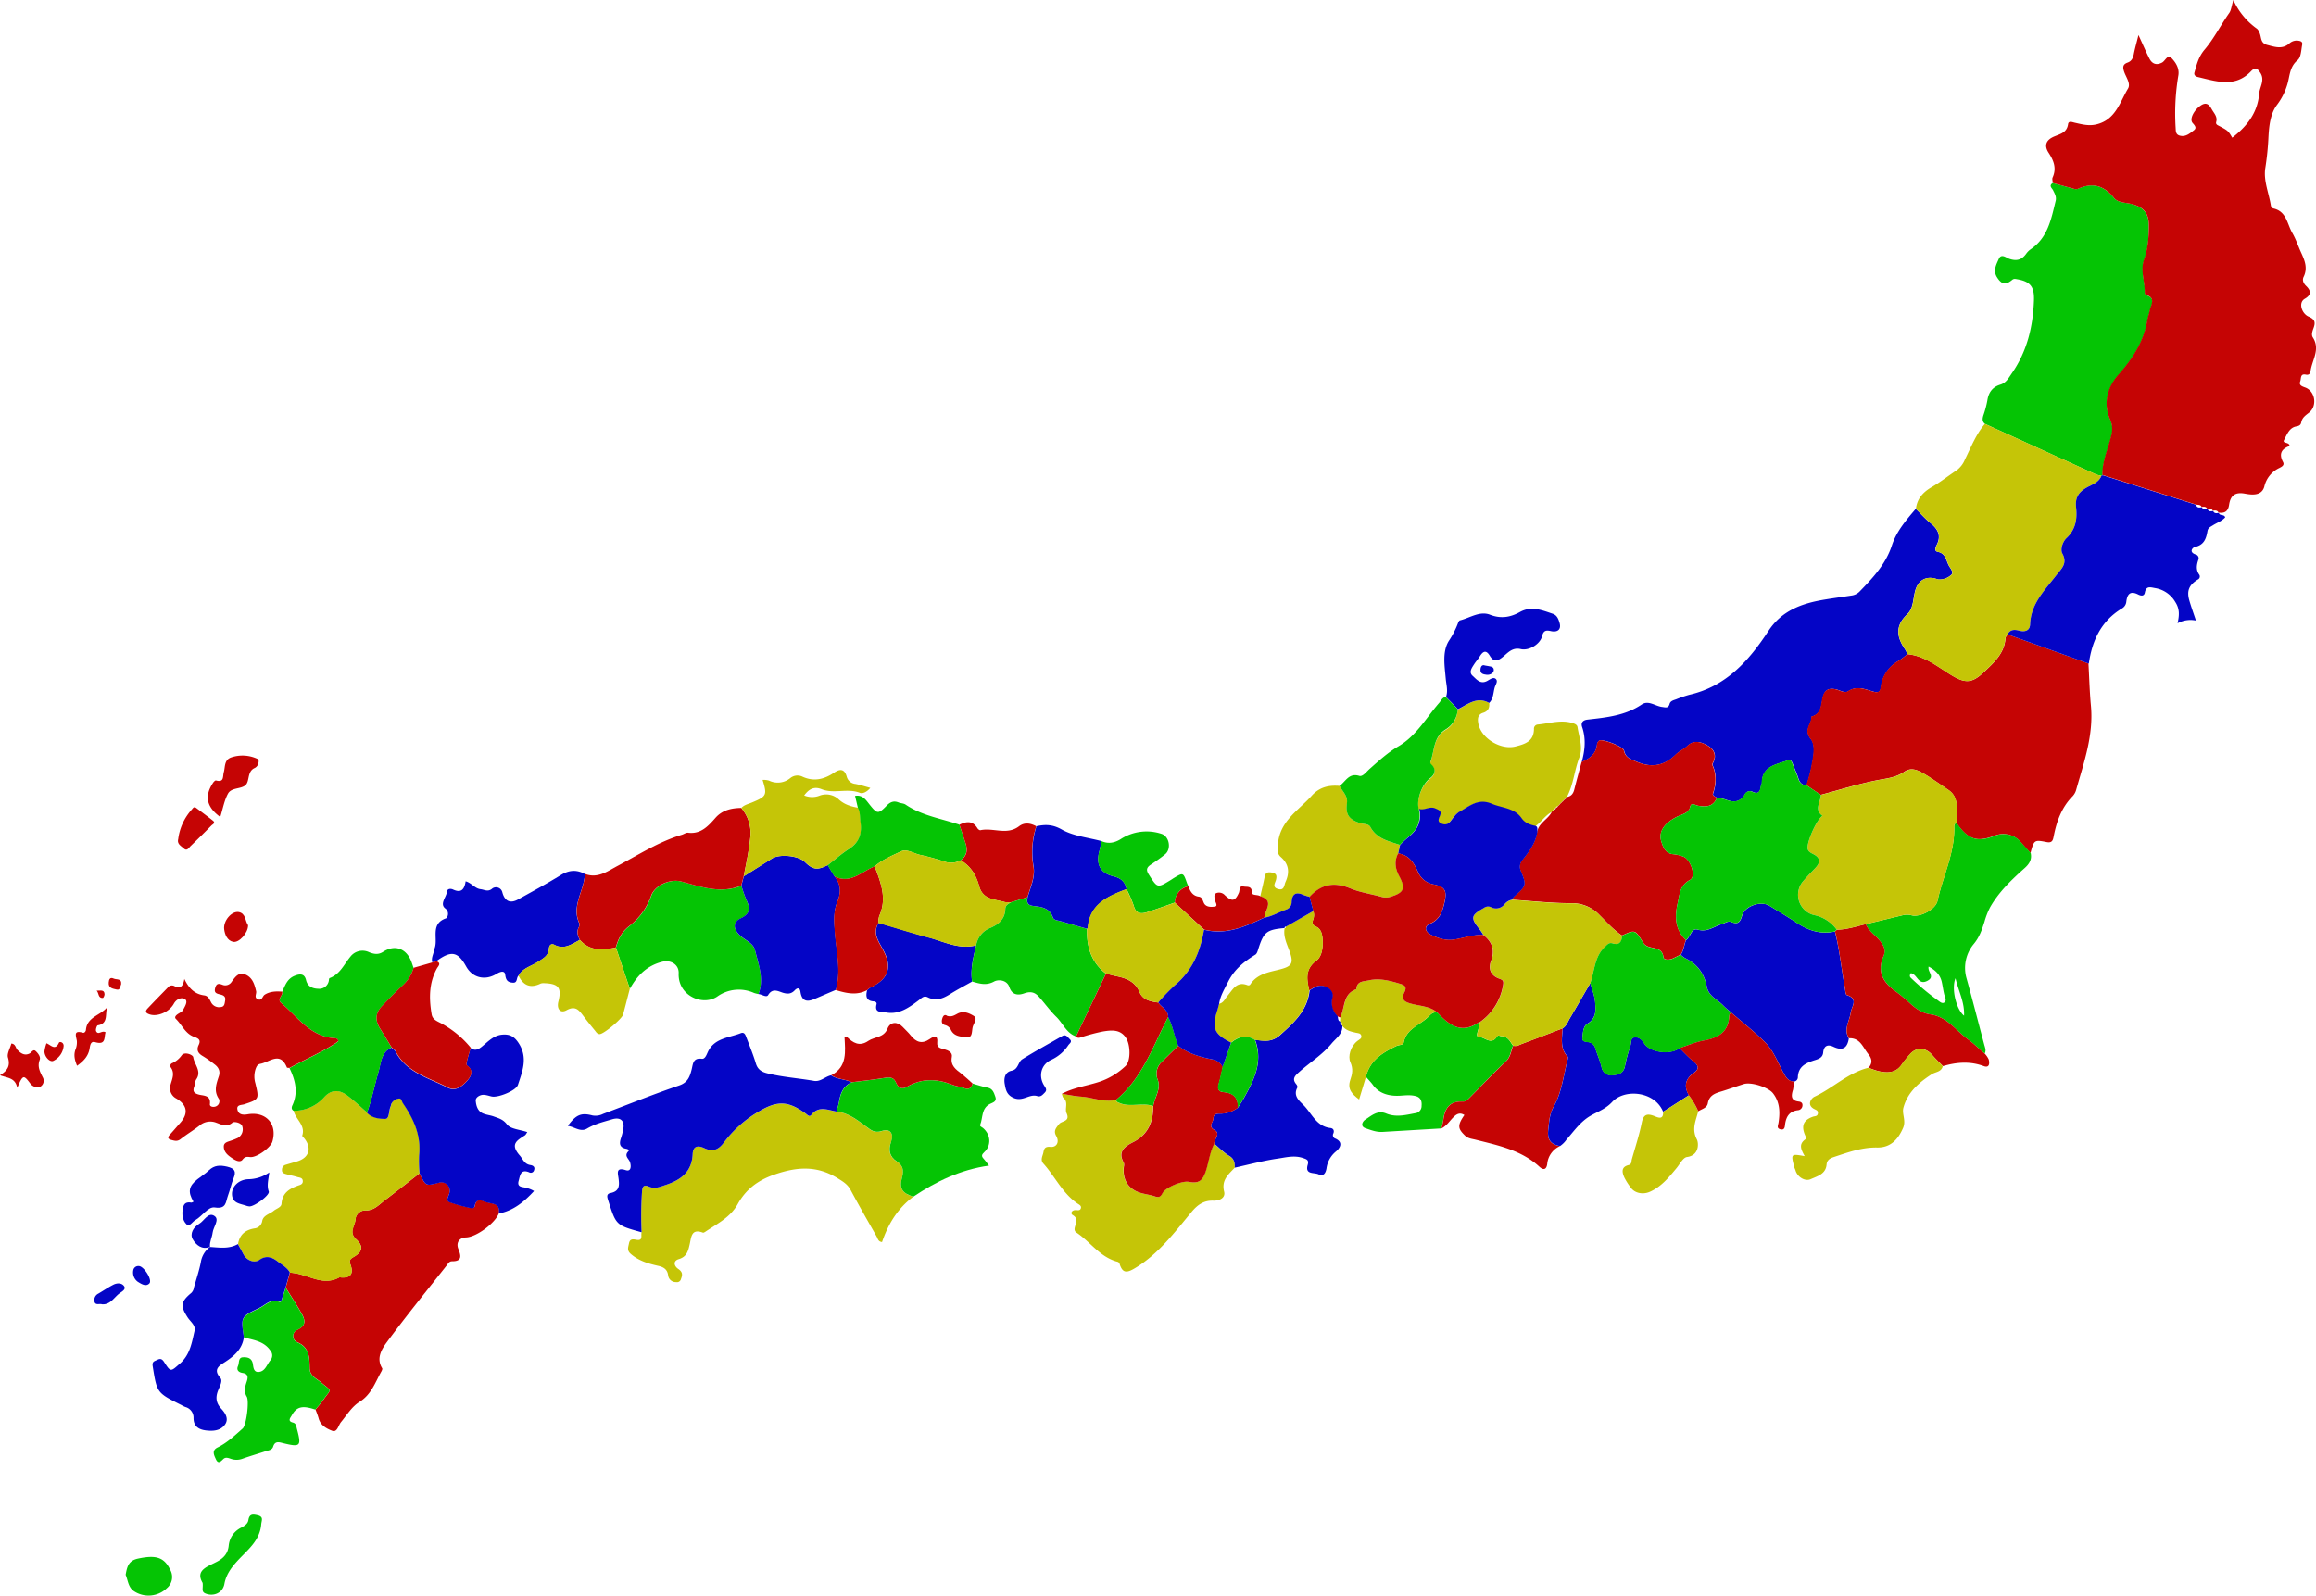 <svg xmlns="http://www.w3.org/2000/svg" viewBox="0 0 940.19 647.81">
    <title>map</title>
    <g id="Chubu">
        <g id="Echigo">
            <path
                d="M892,362.3a35.63,35.63,0,0,1-3.55,2.73,14,14,0,0,0-7.16,10.66c-.27,2.07-1.17,2.36-3,1.86-3.39-.93-6.7-2.57-10.34-.15-1.37.91-3.33-.47-5-.81-2.69-.53-4.4,0-5.21,3.11s-.38,6.88-4.61,7.95c.25,3-3.39,5.2-.3,9.09,2.15,2.71,1,7.68.22,11.6-.46,2.43-1.25,4.81-1.88,7.21-1.9,0-2.86-1.08-3.42-2.83-.64-2-1.53-3.94-2.29-5.91-.39-1-.79-1.82-2.15-1.33-4.66,1.68-10.25,2.25-10.37,9.1,0,.47-.35.94-.41,1.42-.28,2-.94,3.35-3.34,2.19a2.32,2.32,0,0,0-3.19,1.09c-2,3.41-4.79,3.22-7.94,2a19.65,19.65,0,0,0-3.28-.66c-.69-.47-2-.74-1.64-1.75,1.29-3.87,1.51-7.65-.19-11.45a1.56,1.56,0,0,1,.22-1.08c1.58-3.07.31-5.46-2.25-6.92s-5.45-2.46-8.22.15c-1.43,1.35-3.36,2.18-4.77,3.56-4.67,4.56-9.74,5.44-15.81,2.85-2.42-1-4.52-1.61-5.13-4.56-.35-1.63-8.79-4.88-10.08-4A2.3,2.3,0,0,0,766,399c-.36,3.9-3,5.72-6.22,7.11,1.31-4.73,1.8-9.44.17-14.24-.58-1.7.23-2.79,2.2-3,7.67-.86,15.33-1.63,22-6.14,2.72-1.83,5.47.66,8.23,1,1.48.19,2.55.66,3.09-1.26.34-1.2,1.6-1.47,2.65-1.84a48.76,48.76,0,0,1,5.3-1.82c15-3.4,24.28-13.89,32.17-25.94,5.41-8.26,13.52-11.15,22.54-12.68,3.68-.62,7.38-1.11,11.06-1.67a5.63,5.63,0,0,0,3.32-1.56c5.39-5.54,10.68-11.14,13.16-18.73,1.9-5.82,5.82-10.36,9.71-14.91,2,1.92,3.79,4,5.91,5.72,3,2.44,4.56,5.05,2.59,8.91-.43.84-1.2,2.5.43,2.82,3.16.61,3.36,3.38,4.43,5.47.63,1.21,2.24,2.85,1,3.91a7.09,7.09,0,0,1-5.15,1.81,10.54,10.54,0,0,1-1.43-.41c-3.88-.9-6.73.84-7.91,4.69-1,3.32-.76,7.45-3.26,9.79-5.06,4.74-4.41,9.25-1,14.27A13.91,13.91,0,0,1,892,362.3Z"
                transform="translate(-117.68 -96.71)" fill="#0405c6" />
        </g>
        <g id="North_Shinano" data-name="North Shinano">
            <path
                d="M759.74,406.08c3.19-1.39,5.86-3.21,6.22-7.11a2.3,2.3,0,0,1,.85-1.57c1.29-.84,9.73,2.41,10.08,4,.61,2.95,2.71,3.53,5.13,4.56,6.07,2.59,11.14,1.71,15.81-2.85,1.41-1.38,3.34-2.21,4.77-3.56,2.77-2.61,5.64-1.63,8.22-.15s3.83,3.85,2.25,6.92a1.56,1.56,0,0,0-.22,1.08c1.7,3.8,1.48,7.58.19,11.45-.33,1,1,1.28,1.64,1.75-1.33,3.16-3.64,4.06-7.9,3.18-1.06-.22-2.55-1.42-3,.59s-2.16,2.58-3.74,3.27a17.68,17.68,0,0,0-6,3.71c-1.85,1.92-2.75,4.27-2,6.78s1.72,5.26,5.24,5.42a15.11,15.11,0,0,1,3.62.9c3.1.95,5.48,8.13,2.87,9.5-4.16,2.19-4.21,5.89-5,9.32-1.23,5.44-1.21,10.82,3.34,15.08-.86,1.93-.86,4.17-2.16,5.95-1.1.53-2.2,1.1-3.32,1.61-1.36.6-3.53.55-3.66-.51-.46-3.87-3.55-3.5-5.92-4.28a4.26,4.26,0,0,1-2.53-2c-3.07-5-3.09-5-8.38-2.58-3.45-2.29-6.15-5.39-9.07-8.26a15.36,15.36,0,0,0-11.46-4.88c-8.07,0-16.15-.9-24.22-1.44a10.59,10.59,0,0,1,1.11-1.44c4.77-4.34,4.88-4.37,2.57-10.1a4.15,4.15,0,0,1,.72-4.74c2.75-3.39,5.29-6.93,5.94-11.43.78-3.64,4.65-5,6-8.16l0,.05a.74.74,0,0,0,.8-.8l0,.06a.76.76,0,0,0,.8-.8l0,0a.77.77,0,0,0,.81-.8l-.06,0a.78.78,0,0,0,.81-.8l-.06,0a.76.76,0,0,0,.81-.8l-.06.06c.51,0,.81-.27.81-.81l-.06.06c.53,0,.83-.24.81-.8L753,421c.56,0,.83-.23.81-.79l0,.07c1.84-.29,2.62-1.53,3-3.2C757.75,413.38,758.76,409.73,759.74,406.08Z"
                transform="translate(-117.68 -96.71)" fill="#c50404" />
        </g>
        <g id="Etchu">
            <path
                d="M722.22,382.11c.2,2-.41,3.35-2.48,4s-2.27,2.28-2,3.93c.82,6.22,9,11.28,15.13,9.75,4-1,7.45-2.11,7.53-7.09a1.67,1.67,0,0,1,1.52-1.83c4.77-.42,9.49-2.11,14.34-.53.9.29,1.69.67,1.83,1.63.6,4.1,2.33,8.05.69,12.38-2,5.2-2.33,10.91-5,15.92l0-.07L753,421l.06-.05-.81.8.06-.06-.81.81.06-.06-.81.8.06,0-.81.8.06,0a.82.82,0,0,0-.81.8l0,0a.79.79,0,0,0-.8.8l0-.06c-.48.05-.79.28-.8.8l0-.05c-2.72,1.43-4.29,4.18-6.76,5.89-2.24-.45-4.35-1.18-5.73-3.15-3-4.25-8-4.08-12.12-5.85-5.39-2.32-8.93.93-13,3.18-1.61.9-2.53,2.39-3.58,3.74s-2.22,1.81-3.86,1.12c-1.82-.77-1-2.12-.57-3.13.81-2-.35-2.35-1.88-3-2.33-1-4.38.89-6.57.2-1-4.05,1.42-10.05,4.62-12.45,1.71-1.28,2.64-3.18.91-5.19-.42-.49-1-.82-.76-1.48,1.69-4.51,1.13-10,6.07-13.08a10.19,10.19,0,0,0,5-8.27C713.56,382.69,717.27,379.34,722.22,382.11Z"
                transform="translate(-117.68 -96.71)" fill="#c5c507" />
        </g>
        <g id="Echizen">
            <path
                d="M629.29,460.64c.6-2.66,1.28-5.31,1.79-8,.37-1.92,1.6-1.91,3-1.65,1.82.33,2,1.34,1.58,3-.32,1.2-1.62,2.93.76,3.63,2.69.8,2.49-1.44,3.16-2.93,1.72-3.84,1.29-7.18-1.92-10-1.74-1.53-1.35-3.23-1.18-5.34.74-9.33,8.32-13.59,13.68-19.56,3.18-3.55,7-4.37,11.34-4,1.16,2.25,3.39,4,3,7-.67,4.61.88,6.73,5.46,8.15,1.38.43,3.32.16,4.07,1.57,2.58,4.84,7.45,5.71,12,7.26l-.76,3.43c-1.58,3.12-1.26,6,.42,9.11,2.83,5.22,2,6.89-3.64,8.55a6.05,6.05,0,0,1-3.6-.05c-4.17-1.16-8.56-1.76-12.52-3.41-6.52-2.72-11.9-1.77-16.58,3.44a20.6,20.6,0,0,1-2.46-.76c-2.92-1.32-4.6-.65-4.84,2.75a3.18,3.18,0,0,1-2.13,3.15c-3,1-5.75,2.8-8.95,3.3C631,466.27,635.19,462.49,629.29,460.64Z"
                transform="translate(-117.68 -96.71)" fill="#c5c507" />
        </g>
        <g id="Mikawa">
            <path
                d="M702.8,554.85q-11.94.71-23.87,1.42c-2.45.15-4.69-.74-6.89-1.49-2.37-.81-1.14-2.85-.14-3.48,2.52-1.62,5-4,8.52-2.51,3.93,1.62,7.8.63,11.72-.11a2.9,2.9,0,0,0,2.63-3c.17-1.82-.31-3.32-2.13-3.88-2.15-.65-4.3-.38-6.55-.24-3.76.23-8.25-.47-11-4.27-.87-1.2-1.93-2.26-2.9-3.38,1.57-6.72,6.79-9.86,12.42-12.54,1-.47,2.7-.28,2.9-1.36,1.05-5.52,6.25-7,9.65-10.15,1.11-1,2.14-2.58,4.11-2,4.76,5.14,9.83,8.88,16.9,3.79.07-.06.24,0,.36,0-.32,1.32-.6,2.64-1,3.94-.24.87-.56,2.08.55,2.12,2.43.09,5,3.51,7.35-.23.45-.73,1.09-.1,1.65-.1,2.67,0,3.58,2.16,4.84,3.9-1,2.11-1,4.51-2.91,6.33-5,4.71-9.7,9.67-14.52,14.55-.88.89-1.7,1.88-3.1,1.8-5.39-.28-7.29,2.95-7.85,7.64A29.17,29.17,0,0,1,702.8,554.85Z"
                transform="translate(-117.68 -96.71)" fill="#05c404" />
        </g>
        <g id="Totomi">
            <path
                d="M702.8,554.85a29.17,29.17,0,0,0,.79-3.26c.56-4.69,2.46-7.92,7.85-7.64,1.4.08,2.22-.91,3.1-1.8,4.82-4.88,9.55-9.84,14.52-14.55,1.92-1.82,2-4.22,2.91-6.33,1.45.42,2.65-.42,3.88-.87,5.43-2,10.82-4.12,16.22-6.2-.31,4-1.22,8.21,2.07,11.63.13.12.08.49,0,.72-1.73,6.47-2.42,13.54-5.61,19.19-1.94,3.44-1.94,6.33-2.36,9.66-.48,3.86.95,6,4.79,6.63a8.8,8.8,0,0,0-5.17,7.18c-.26,2.19-1.4,2.84-3.18,1.2-7.37-6.78-16.8-8.67-26-11-1.39-.35-2.91-.45-4.1-1.56-3.11-2.93-3.21-4.28-.35-8.45-1.63-1-2.89-.62-4.23.67C706.22,551.68,705,553.84,702.8,554.85Z"
                transform="translate(-117.68 -96.71)" fill="#c50404" />
        </g>
        <g id="Suruga">
            <path
                d="M751,562c-3.84-.6-5.27-2.77-4.79-6.63.42-3.33.42-6.22,2.36-9.66,3.19-5.65,3.88-12.72,5.61-19.19.06-.23.11-.6,0-.72-3.29-3.42-2.38-7.58-2.07-11.63,1.44-.92,2-2.5,2.79-3.88,2.82-4.8,5.6-9.63,8.4-14.45.67,2.53,1.69,5,1.93,7.59.3,3.3.6,6.67-3.16,8.92-1.7,1-1.82,3.75-2,5.81-.12,1.68,1.77,1.42,2.85,1.72a3.3,3.3,0,0,1,2.43,2.53c.79,2.49,1.87,4.91,2.48,7.45a4,4,0,0,0,4.61,3.35c2.23-.14,4.37-.8,4.9-3.68a66.58,66.58,0,0,1,2.23-8.31c.38-1.2-.1-3.17,1.69-3.36s2.92.88,3.88,2.43c2.34,3.76,10.77,4.81,14.36,1.92,1.87,1.82,3.63,3.77,5.64,5.41s2.6,3,.07,4.75c-3.32,2.33-4.05,5.42-1.9,9l-10.48,6.72c-3.33-8.28-15.52-9.51-20.67-4-3.22,3.47-7.14,4.26-10.4,6.67s-5.52,5.66-8.15,8.62A9.93,9.93,0,0,1,751,562Z"
                transform="translate(-117.68 -96.71)" fill="#0405c6" />
        </g>
        <g id="Kaga">
            <path
                d="M686,439.76c-4.5-1.55-9.37-2.42-12-7.26-.75-1.41-2.69-1.14-4.07-1.57-4.58-1.42-6.13-3.54-5.46-8.15.42-2.95-1.81-4.73-3-7,2.47-1.7,3.75-5.38,8-4.07,1.42.44,2.92-1.67,4.2-2.8,3.74-3.31,7.45-6.7,11.75-9.22,7.27-4.27,11.21-11.54,16.49-17.6.8-.91,1.26-2.2,2.68-2.45l4.86,5a10.19,10.19,0,0,1-5,8.27c-4.94,3.1-4.38,8.57-6.07,13.08-.24.66.34,1,.76,1.48,1.73,2,.8,3.91-.91,5.19-3.2,2.4-5.58,8.4-4.62,12.45a8.79,8.79,0,0,1,.17,4.67C693.06,434.62,688.78,436.56,686,439.76Z"
                transform="translate(-117.68 -96.71)" fill="#05c404" />
        </g>
        <g id="Owari">
            <path
                d="M701.28,507.84c-2-.57-3,1-4.11,2-3.4,3.18-8.6,4.63-9.65,10.15-.2,1.08-1.92.89-2.9,1.36C679,524,673.77,527.18,672.2,533.9c-.9,3-1.79,5.92-2.78,9.2-2.78-2.13-4.91-4.08-3.57-8,.77-2.24,1.27-4.34,0-7.19-1-2.23,0-6.35,2.89-8.58.77-.6,1.93-1,1.54-2.2-.3-1-1.33-.94-2.18-1.13-2.17-.47-4.3-1-5.68-3l0,.06c.11-.69.16-1.36-.76-1.55l0,.05c0-.59.07-1.17.1-1.75,2-3.95,1-9.58,6.54-11.5.21-3.33,2.83-3.1,5.11-3.6,4.45-1,8.57.19,12.77,1.45,2.08.63,2.57,1.49,1.64,3.38-1.44,2.91-.14,3.9,2.73,4.67C694.19,505.19,698.21,505.18,701.28,507.84Z"
                transform="translate(-117.68 -96.71)" fill="#c5c507" />
        </g>
        <g id="Izu">
            <path
                d="M803.29,541.41a31.51,31.51,0,0,1,3.78,6.5c-.9,3.73-2.77,7.13-.55,11.4.76,1.47,1.07,6.46-4,7.15-1.6.22-2.9,2.88-4.24,4.5-3.1,3.73-6.11,7.48-10.72,9.57-2.75,1.26-6.18.75-7.89-1.7a24.89,24.89,0,0,1-2.59-4.09c-.9-2-1.39-4.22,1.7-5,1.39-.33,1.11-1.49,1.35-2.34,1.38-4.9,3-9.78,4-14.76.66-3.33,2-4,5-2.86,1.66.66,3.83,1.79,3.71-1.7Z"
                transform="translate(-117.68 -96.71)" fill="#c5c507" />
        </g>
        <g id="Noto">
            <path
                d="M750.78,349.57c-.45-1.52-1-3.1-2.84-3.69-4.36-1.46-8.61-3.26-13.27-.67-3.78,2.1-7.64,2.82-12.1,1.09-4.19-1.63-8.16,1.29-12.21,2.29-.35.08-.66.71-.81,1.15a35.57,35.57,0,0,1-3.7,7.17c-2.74,4.39-1.71,10.18-1.27,15.27.22,2.53,1,4.94.13,7.48l4.86,5c4-2,7.7-5.32,12.65-2.55,1.73-1.71,1.64-4.1,2.23-6.22.32-1.15,1.46-2.57.48-3.5s-2.36.13-3.36.7c-2.88,1.66-4.45-.54-6.08-2s-.32-3.21.6-4.66c.74-1.15,1.67-2.17,2.39-3.33,1.33-2.13,2.59-2.51,4-.13,1.61,2.66,3.2,2.18,5.38.37,2-1.65,3.82-3.89,7.18-3.1s7.89-2,8.67-5.26c.6-2.55,1.87-2.43,3.78-2C750.18,353.48,751.54,352.11,750.78,349.57Z"
                transform="translate(-117.68 -96.71)" fill="#0405c6" />
            <path
                d="M718.68,368.51c-.15,1.78,1.2,2,2.41,2.15,1.55.22,3.08-.75,3-2,0-1.54-2-1.4-3.61-1.76C719.5,366.51,718.8,367.07,718.68,368.51Z"
                transform="translate(-117.68 -96.71)" fill="#0405c6" />
        </g>
        <g id="South_Shinano" data-name="South Shinano">
            <path
                d="M763.26,495.87c-2.8,4.82-5.58,9.65-8.4,14.45-.8,1.38-1.35,3-2.79,3.88-5.4,2.08-10.79,4.19-16.22,6.2-1.23.45-2.43,1.29-3.88.87-1.26-1.74-2.17-3.89-4.84-3.9-.56,0-1.2-.63-1.65.1-2.32,3.74-4.92.32-7.35.23-1.11,0-.79-1.25-.55-2.12.36-1.3.64-2.62,1-3.94a22.84,22.84,0,0,0,9.34-14.88c.27-1.56.17-2.1-1.39-2.65-3.33-1.16-4.8-3.74-3.52-7.14,1.71-4.55.49-7.86-3.1-10.67a25.76,25.76,0,0,0-1.42-2.15c-3.93-4.85-3.73-5.83,1.67-8.87a2.77,2.77,0,0,1,2.78-.32,4.34,4.34,0,0,0,5.66-1.23,5.21,5.21,0,0,1,2.83-1.71c8.07.54,16.15,1.48,24.22,1.44a15.36,15.36,0,0,1,11.46,4.88c2.92,2.87,5.62,6,9.07,8.26-.1,2.37-1,4-3.69,3.14-1.57-.49-2.15.36-3.1,1.23C764.9,485,765.06,490.81,763.26,495.87Z"
                transform="translate(-117.68 -96.71)" fill="#c5c507" />
        </g>
        <g id="Kai">
            <path
                d="M763.26,495.87c1.8-5.06,1.64-10.89,6.09-14.9.95-.87,1.53-1.72,3.1-1.23,2.64.82,3.59-.77,3.69-3.14,5.29-2.39,5.31-2.4,8.38,2.58a4.26,4.26,0,0,0,2.53,2c2.37.78,5.46.41,5.92,4.28.13,1.06,2.3,1.11,3.66.51,1.12-.51,2.22-1.08,3.32-1.61a10.84,10.84,0,0,0,1.78,1.35c5,2.35,7.79,6.36,8.83,11.67.74,3.74,4.19,5.07,6.5,7.41,1,1.05,2.21,2,3.32,3-.24.41-.68.82-.7,1.24-.21,6.7-4.4,9.11-10.32,10.17-3.37.6-6.59,2-9.88,3.1-3.59,2.89-12,1.84-14.36-1.92-1-1.55-2.21-2.61-3.88-2.43s-1.31,2.16-1.69,3.36a66.58,66.58,0,0,0-2.23,8.31c-.53,2.88-2.67,3.54-4.9,3.68a4,4,0,0,1-4.61-3.35c-.61-2.54-1.69-5-2.48-7.45a3.3,3.3,0,0,0-2.43-2.53c-1.08-.3-3,0-2.85-1.72.16-2.06.28-4.8,2-5.81,3.76-2.25,3.46-5.62,3.16-8.92C765,500.9,763.93,498.4,763.26,495.87Z"
                transform="translate(-117.68 -96.71)" fill="#05c404" />
        </g>
        <g id="Hida">
            <path
                d="M731.39,462a5.21,5.21,0,0,0-2.83,1.71A4.34,4.34,0,0,1,722.9,465a2.77,2.77,0,0,0-2.78.32c-5.4,3-5.6,4-1.67,8.87a25.76,25.76,0,0,1,1.42,2.15c-4-.21-7.85,1.19-11.76,1.84-3.4.57-6.45-.48-9.33-1.83-2.7-1.26-3-3.59-.69-4.54,4.07-1.67,5.14-4.95,6-8.7,1-4.61.34-6.28-4.18-7.25a8.52,8.52,0,0,1-6.63-5.21c-1.59-3.57-3.61-6.81-8-7.42l.76-3.43c2.78-3.2,7.06-5.14,7.92-10a8.79,8.79,0,0,0-.17-4.67c2.19.69,4.24-1.23,6.57-.2,1.53.67,2.69,1,1.88,3-.4,1-1.25,2.36.57,3.13,1.64.69,2.76.3,3.86-1.12s2-2.84,3.58-3.74c4-2.25,7.57-5.5,13-3.18,4.14,1.77,9.15,1.6,12.12,5.85,1.38,2,3.49,2.7,5.72,3.15,1,.52.58,1.48.72,2.27-.65,4.5-3.19,8-5.94,11.43a4.15,4.15,0,0,0-.72,4.74c2.31,5.73,2.2,5.76-2.57,10.1A10.59,10.59,0,0,0,731.39,462Z"
                transform="translate(-117.68 -96.71)" fill="#0405c6" />
        </g>
        <g id="Mino">
            <path
                d="M685.24,443.19c4.4.61,6.42,3.85,8,7.42a8.52,8.52,0,0,0,6.63,5.21c4.52,1,5.21,2.64,4.18,7.25-.83,3.75-1.9,7-6,8.7-2.3,1-2,3.28.69,4.54,2.88,1.35,5.93,2.4,9.33,1.83,3.91-.65,7.71-2.05,11.76-1.84,3.59,2.81,4.81,6.12,3.1,10.67-1.28,3.4.19,6,3.52,7.14,1.56.55,1.66,1.09,1.39,2.65a22.84,22.84,0,0,1-9.34,14.88c-.12,0-.29-.07-.36,0-7.07,5.09-12.14,1.35-16.9-3.79-3.07-2.66-7.09-2.65-10.7-3.63-2.87-.77-4.17-1.76-2.73-4.67.93-1.89.44-2.75-1.64-3.38-4.2-1.26-8.32-2.43-12.77-1.45-2.28.5-4.9.27-5.11,3.6-5.56,1.92-4.56,7.55-6.54,11.5l-1.27-.55a7.64,7.64,0,0,1-2-7.64c.71-3.22-3.56-5.65-6.75-4.26-.89.39-1.71.94-2.57,1.41-1.05-4.52-1.76-8.66,3-12.13,2.07-1.52,2.57-5.08,2.46-7.88-.09-2.07-.37-4.78-2.58-5.79-1.82-.83-1.72-1.68-1.23-3.1a4.86,4.86,0,0,0,0-3.28c-.51-1.92-1-3.84-1.52-5.76,4.68-5.21,10.06-6.16,16.58-3.44,4,1.65,8.35,2.25,12.52,3.41a6.05,6.05,0,0,0,3.6.05c5.59-1.66,6.47-3.33,3.64-8.55C684,449.2,683.66,446.31,685.24,443.19Z"
                transform="translate(-117.68 -96.71)" fill="#c50404" />
        </g>
    </g>
    <g id="Tohoku">
        <g id="Fukushima">
            <path
                d="M965.49,366.08c.33,5.71.47,11.43,1,17.11,1.14,12-2.83,23-6,34.25a6.16,6.16,0,0,1-1.45,2.56c-4.45,4.53-6.45,10.16-7.65,16.2-.29,1.46-.52,2.86-2.84,2.4-5.1-1-5.13-.89-6.61,4.49-1.48-1.66-3-3.32-4.44-5a9.31,9.31,0,0,0-9.42-2.32c-7.8,3.06-11.35,2-16.2-4.92a22.49,22.49,0,0,1,.14-3.68c0-3.59.31-7.27-3.45-9.8-3.49-2.35-6.88-4.84-10.54-6.9-2.31-1.3-4.7-2.22-7.31-.41s-5.44,2.47-8.7,3c-8.52,1.44-16.83,4.15-25.23,6.36l-5.79-3.9c.63-2.4,1.42-4.78,1.88-7.21.74-3.92,1.93-8.89-.22-11.6-3.09-3.89.55-6.14.3-9.09,4.23-1.07,3.84-5,4.61-7.95s2.52-3.64,5.21-3.11c1.69.34,3.65,1.72,5,.81,3.64-2.42,7-.78,10.34.15,1.87.5,2.77.21,3-1.86A14,14,0,0,1,888.41,365,35.63,35.63,0,0,0,892,362.3c7,.65,12.24,5.11,17.92,8.57s8.46,3.18,13.18-1.31c4.06-3.86,8.29-7.55,8.71-13.72,0-.54.57-1,.87-1.58Z"
                transform="translate(-117.68 -96.71)" fill="#c50404" />
        </g>
        <g id="Ugo">
            <path
                d="M951,171c2.51.68,5,1.36,7.54,2.06.94.26,1.79.69,2.87.21,5.79-2.58,10.39-1.19,14.43,3.77,1.7,2.1,5,1.83,7.63,2.59C988,181,990,183.5,990,188.2s-.2,9.46-1.83,14,.36,8.9.3,13.35c0,.33.23.89.47,1,4.32,1.31,1.88,4.16,1.48,6.5-.21,1.22-.72,2.4-.91,3.62-1.43,8.77-5.89,15.66-11.77,22.31-4.24,4.81-6.38,11.53-3.29,18.31a9.32,9.32,0,0,1,.37,6.45c-1.24,5.29-3.66,10.33-3.56,15.91a.49.49,0,0,1-.51.23,12.5,12.5,0,0,1-2.13-.52Q946,279.08,923.46,268.79c-1.16-1-1-2.09-.63-3.38a41.24,41.24,0,0,0,1.63-6.12c.49-3.28,2.1-5.46,5.29-6.43,2.34-.71,3.33-2.69,4.62-4.55,6.2-8.91,8.6-18.91,9-29.56.21-5.59-1.41-7.73-6.8-8.67-.75-.13-1.34-.32-2.05.28-2.67,2.22-4.33,1.84-6.18-1.15-1.66-2.69-.22-5.16.78-7.42s3-.43,4.24,0c2.93,1,5,.48,6.82-2a7.74,7.74,0,0,1,1.84-1.86c7-4.72,8.36-12.28,10.16-19.66.4-1.63-.32-2.84-1-4.22C950.84,173.2,949.18,172.15,951,171Z"
                transform="translate(-117.68 -96.71)" fill="#05c404" />
        </g>
        <g id="Uzen">
            <path
                d="M923.46,268.79q22.57,10.27,45.16,20.55a12.5,12.5,0,0,0,2.13.52c-1,2.72-3.71,3.51-5.86,4.72-3.27,1.84-4.86,4.11-4.43,8,.53,4.66-.06,9-3.89,12.6-1.56,1.46-2.57,4.62-1.69,6.21,2.29,4.13-.43,6.25-2.41,8.83-4.64,6.07-10.34,11.51-10.66,19.94-.09,2.61-2.1,3.19-4.34,2.61-2-.51-3.7-.58-4.83,1.48-.3.53-.84,1-.87,1.58-.42,6.17-4.65,9.86-8.71,13.72-4.72,4.49-7.52,4.76-13.18,1.31S899,363,892,362.3a13.91,13.91,0,0,0-.94-2c-3.44-5-4.09-9.53,1-14.27,2.5-2.34,2.25-6.47,3.26-9.79,1.18-3.85,4-5.59,7.91-4.69a10.54,10.54,0,0,0,1.43.41,7.09,7.09,0,0,0,5.15-1.81c1.24-1.06-.37-2.7-1-3.91-1.07-2.09-1.27-4.86-4.43-5.47-1.63-.32-.86-2-.43-2.82,2-3.86.43-6.47-2.59-8.91-2.12-1.72-3.95-3.8-5.91-5.72.48-4.16,2.89-6.79,6.44-8.85s6.73-4.6,10.14-6.84a10.3,10.3,0,0,0,3.32-4.36C917.81,278.31,919.81,273.08,923.46,268.79Z"
                transform="translate(-117.68 -96.71)" fill="#c5c507" />
        </g>
        <g id="Miyagi">
            <path
                d="M932.64,354.26c1.13-2.06,2.85-2,4.83-1.48,2.24.58,4.25,0,4.34-2.61.32-8.43,6-13.87,10.66-19.94,2-2.58,4.7-4.7,2.41-8.83-.88-1.59.13-4.75,1.69-6.21,3.83-3.57,4.42-7.94,3.89-12.6-.43-3.9,1.16-6.17,4.43-8,2.15-1.21,4.84-2,5.86-4.72a.49.49,0,0,0,.51-.23l37.92,12c.35,1.36,1.36,1.18,2.38,1l0,0c.47,1.12,1.37,1,2.28.77l0,0c.47,1.11,1.39.91,2.28.77l0,0c.48,1.11,1.4.9,2.3.75h0c.31,1.38,2.22.42,2.58,1.83-1.33,1.5-3.26,2.14-4.92,3.19-.94.6-2,1-2.25,2.28-.51,3-1.3,5.69-5,6.52-1.17.26-2.59,2.08.06,3.05a1.61,1.61,0,0,1,1.19,2.28c-.69,2.06-1,4.06.44,6a1.35,1.35,0,0,1-.61,1.91c-3.58,2.21-4.59,4.56-3.47,8.48.75,2.62,1.69,5.18,2.69,8.19a11,11,0,0,0-7.45,1.09c.74-3.3.88-5.85-.94-8.63a11.59,11.59,0,0,0-8.18-5.64c-1.92-.34-3.63-1-4.16,1.8-.31,1.66-1.71,1.31-2.69.82-3.22-1.63-4.46-.23-4.84,2.86a3.51,3.51,0,0,1-1.71,2.75c-8.48,5.08-12.18,13.05-13.52,22.44Z"
                transform="translate(-117.68 -96.71)" fill="#0405c6" />
        </g>
        <g id="Iwate">
            <path
                d="M951,171c0-.74-.33-1.59-.06-2.2,1.69-3.74.49-6.83-1.6-10.05-2-3.06-1-5.33,2.46-6.71,2.42-1,4.95-1.57,5.41-4.89.21-1.52,1.65-.86,2.77-.61,2.87.64,5.61,1.42,8.78.66,7.8-1.89,9.46-9,12.8-14.54,1.18-2-.77-4.53-1.54-6.73-.63-1.81-.69-3.08,1.37-3.81,1.58-.57,2.2-1.82,2.51-3.42.44-2.27,1.09-4.5,1.9-7.77,1.76,3.81,3,6.73,4.43,9.55,1.11,2.16,2.8,2.86,5.16,1.63,1.29-.68,2.22-3.48,3.79-1.86s3.28,4,2.83,7a92.42,92.42,0,0,0-1.13,21.21c.1,1.38-.07,2.83,1.69,3.31,2.38.64,4.06-.9,5.69-2.13,1.3-1,.49-1.89-.48-3-1.39-1.6.59-5.21,3.16-7,2.38-1.68,3.54-.5,4.62,1.44.89,1.6,2.39,3,1.81,5.09-.18.65,0,1.06.73,1.44,4.13,2.16,4.11,2.19,5.77,5,5.9-4.57,10.27-10,10.91-17.82.23-2.85,2.49-5.53.44-8.6-1.14-1.71-2-2.36-3.68-.61-6.5,6.9-14.12,4.15-21.6,2.4-1-.23-1.7-.83-1.41-1.84.94-3.26,1.62-6.34,4.11-9.28,3.82-4.51,6.57-10,10-14.87.8-1.13.91-2.75,1.68-5.27a28.7,28.7,0,0,0,9.62,11.68,4.43,4.43,0,0,1,1.11,1.9c.68,1.74.28,3.94,3,4.65,3.07.8,6,1.85,8.82-.45a4.55,4.55,0,0,1,3.4-1.32c1,.12,2.23.24,2,1.63-.44,2.19-.46,5.16-1.87,6.32-3.43,2.82-3.14,6.78-4.3,10.26a25.69,25.69,0,0,1-4,7.8c-2.77,3.66-3.28,8.55-3.53,13.11a115.4,115.4,0,0,1-1.27,12.56c-.85,5.16,1.47,10.25,2.26,15.39a1.56,1.56,0,0,0,.93,1.08c5.44,1.14,5.65,6.36,7.78,10,1.43,2.46,2.33,5.23,3.52,7.84,1.46,3.19,2.81,6.33,1.06,9.92-.65,1.33-.11,2.64,1,3.71,2,1.93,2.23,3.63-.54,5.22s-1.19,6.08,1.58,7.25,2.75,2.58,1.93,4.77c-.44,1.19-.9,2.63-.25,3.64,3.14,4.83-.26,9.12-.9,13.62-.16,1.14-.68,1.78-2,1.5-2.28-.46-1.78,1.64-2.19,2.7-.59,1.56.52,2,1.89,2.5,4.16,1.41,5.15,7.47,1.7,10.22-1.38,1.1-2.81,2-3.19,3.95-.19,1-.74,1.45-2,1.66-2.9.5-3.82,3.36-5,5.55-.77,1.5,2.22.67,2.25,2.41-3.12,1.1-4.49,3.06-2.66,6.48.75,1.39-.64,2-1.58,2.49a11.06,11.06,0,0,0-6,7.5c-1.08,3.91-5.14,3.38-7.87,2.88-4.24-.79-5.9,1-6.44,4.55-.4,2.67-1.82,3.49-4.28,3.13h0c-.5-1-1.41-.88-2.3-.75l0,0c-.49-1-1.4-.86-2.28-.77l0,0c-.49-1-1.4-.86-2.28-.77l0,0c-.48-1.07-1.56-.75-2.38-1l-37.92-12c-.1-5.58,2.32-10.62,3.56-15.91a9.32,9.32,0,0,0-.37-6.45c-3.09-6.78-1-13.5,3.29-18.31,5.88-6.65,10.34-13.54,11.77-22.31.19-1.22.7-2.4.91-3.62.4-2.34,2.84-5.19-1.48-6.5-.24-.08-.48-.64-.47-1,.06-4.45-1.89-8.88-.3-13.35S990,193,990,188.2s-2-7.24-6.51-8.54c-2.6-.76-5.93-.49-7.63-2.59-4-5-8.64-6.35-14.43-3.77-1.08.48-1.93,0-2.87-.21C956.05,172.39,953.53,171.71,951,171Z"
                transform="translate(-117.68 -96.71)" fill="#c50404" />
        </g>
    </g>
    <g id="Chugoku">
        <g id="Aki">
            <path
                d="M425.59,500.3a13.53,13.53,0,0,1-1.8-.45,15,15,0,0,0-15,1.51c-6,3.94-16-.47-15.6-9.52.14-3.55-3.24-5.53-6.65-4.66-6.25,1.58-10.21,5.61-13.17,11q-2.82-8.39-5.65-16.76c1.05-3.47,2.2-6.23,5.63-8.84a26.82,26.82,0,0,0,8.75-12.22c1.51-4.32,7.84-6.94,12.27-5.74,8,2.17,15.92,5.06,24.29,1.67a55.22,55.22,0,0,0,2.11,6c1.58,3.31,1.42,5.55-2.4,7.32-3.19,1.49-3.05,4.22-.42,6.79,2.11,2.06,5.56,3.21,6.26,6.15C425.57,488.3,428,494.16,425.59,500.3Z"
                transform="translate(-117.68 -96.71)" fill="#05c404" />
        </g>
        <g id="Bingo">
            <path
                d="M425.59,500.3c2.36-6.14,0-12-1.4-17.81-.7-2.94-4.15-4.09-6.26-6.15-2.63-2.57-2.77-5.3.42-6.79,3.82-1.77,4-4,2.4-7.32a55.22,55.22,0,0,1-2.11-6l1-3.76c3.78-2.38,7.57-4.73,11.33-7.14,3.07-2,10.77-1.26,13.37,1.29,3.32,3.25,5.1,3.5,9.38,1.32l2.72,4.52c2.67,3.18,2.73,6.62,1.2,10.33-1.66,4-1.33,8.21-1,12.47.56,7.76,2.59,15.51.39,23.32-3,1.27-5.92,2.55-8.9,3.8-3.27,1.38-5,.43-5.5-3-.29-1.91-1.42-1.57-2.3-.63-1.39,1.48-2.79,1.59-4.69,1.05s-4.3-2.17-6.14.93C428.81,501.83,426.93,500.41,425.59,500.3Z"
                transform="translate(-117.68 -96.71)" fill="#0405c6" />
        </g>
        <g id="Nagato">
            <path
                d="M328.19,492.81c-1,.79-.27,3-2.3,2.87s-2.84-.93-3.11-3.22c-.23-1.91-2.12-1.22-3.5-.37-4.7,2.88-9.8,1.62-12.36-3-3.39-6.08-6.06-6.56-12.07-2.15l-1.66.5c-.53-1.69.39-3.17.68-4.74.09-.49.28-1,.41-1.44,1.09-4-1.83-9.62,4.57-11.75a2.67,2.67,0,0,0-.46-4c-2.31-1.91.48-4.5.76-6.83.15-1.31,1.64-1.22,2.46-.83,3.48,1.64,4.65-.3,5.1-3.33,2.42.67,3.72,2.93,6.08,3.2,1.61.19,3,1.29,4.81-.33a2.62,2.62,0,0,1,4,1.55c.9,3.5,3.06,4.74,6.28,3,5.89-3.26,11.82-6.47,17.55-10,3.36-2.06,6.46-2.18,9.79-.34-.12.73-.24,1.46-.37,2.19-1,5.89-5,11.44-2,17.81a2.53,2.53,0,0,1-.32,1.79c-.87,1.78-.22,3.35.52,4.94-3.24,1.66-6.29,4.12-10.32,2-1.34-.71-2.14.25-2.21,1.53-.16,3-2.4,4-4.48,5.38C333.39,489,329.92,489.69,328.19,492.81Z"
                transform="translate(-117.68 -96.71)" fill="#0405c6" />
        </g>
        <g id="Iwami">
            <path
                d="M353.08,478.29c-.74-1.59-1.39-3.16-.52-4.94a2.53,2.53,0,0,0,.32-1.79c-2.94-6.37,1-11.92,2-17.81.13-.73.25-1.46.37-2.19,5.12,1.89,9-1.09,13.12-3.28,8.56-4.56,16.76-9.84,26.16-12.67.83-.26,1.68-.91,2.46-.81,5.22.65,8.17-2.69,11.16-6.07,2.77-3.14,6.48-3.93,10.45-4a15.74,15.74,0,0,1,3.65,12.18c-.55,5.3-1.65,10.43-2.67,15.61l-1,3.76c-8.37,3.39-16.3.5-24.29-1.67-4.43-1.2-10.76,1.42-12.27,5.74a26.82,26.82,0,0,1-8.75,12.22c-3.43,2.61-4.58,5.37-5.63,8.84C362.38,482.49,357.18,483,353.08,478.29Z"
                transform="translate(-117.68 -96.71)" fill="#c50404" />
        </g>
        <g id="Izumo">
            <path
                d="M419.6,452.52c1-5.18,2.12-10.31,2.67-15.61a15.74,15.74,0,0,0-3.65-12.18c1.16-1.24,2.79-1.58,4.27-2.19,6-2.49,6.3-3,4.36-9.2a8.45,8.45,0,0,1,2.61.29,8,8,0,0,0,8.63-1,4.62,4.62,0,0,1,4.87-.63c4.66,2.18,8.88,1.14,12.91-1.57,2.47-1.66,4.26-1.58,5.16,1.67a4,4,0,0,0,3.49,2.89c1.94.36,3.82,1,6.07,1.6-1.29,1.58-3.05,2.51-4.28,2-5.08-2-10.5.54-15.47-1.46-3.05-1.22-5.14-.13-7.1,2.53a8.25,8.25,0,0,0,6.19.11,7.5,7.5,0,0,1,7.7,1.36c2.36,2.21,5,3,8,3.52,1,1.69.7,3.62,1,5.43.71,4.57-.24,8.41-4.49,11.14-3.09,2-5.87,4.45-8.78,6.7-4.28,2.18-6.06,1.93-9.38-1.32-2.6-2.55-10.3-3.26-13.37-1.29C427.17,447.79,423.38,450.14,419.6,452.52Z"
                transform="translate(-117.68 -96.71)" fill="#c5c507" />
        </g>
        <g id="Bizen">
            <path
                d="M513.94,480.53c-1.1,4.84-2.4,9.65-1.63,14.69-3,1.7-6.11,3.31-9,5.14s-5.74,2.89-9,1.26c-1.61-.8-2.5.32-3.58,1.13-4,3-8,6-13.45,5-1.86-.33-4.69.31-3.77-3.31.19-.75-.47-1.11-1.13-1.16-3.21-.24-3.3-2.22-2.65-4.64a8.41,8.41,0,0,1,1.46-1.11c7.18-3.38,8.82-8.19,5.05-15.16-1.86-3.46-4.4-6.76-1.92-11,6.93,2,13.82,4.18,20.79,6.06C501.22,479.18,507.2,482.28,513.94,480.53Z"
                transform="translate(-117.68 -96.71)" fill="#0405c6" />
        </g>
        <g id="Suo">
            <path
                d="M353.08,478.29c4.1,4.69,9.3,4.2,14.62,3.12q2.83,8.37,5.65,16.76c-.91,3.49-1.8,7-2.73,10.47-.47,1.77-7.79,7.85-9.46,7.92-1.06,0-1.47-.85-2-1.49-1.51-1.82-3-3.68-4.42-5.56-1.81-2.34-3.2-4.78-7.08-2.64-2.5,1.38-4.05-.53-3.31-3.5,1.41-5.65.13-7.3-5.82-7.49a3.27,3.27,0,0,0-1.47.2c-4.13,2-7,.69-8.88-3.27,1.73-3.12,5.2-3.83,7.88-5.62,2.08-1.4,4.32-2.41,4.48-5.38.07-1.28.87-2.24,2.21-1.53C346.79,482.41,349.84,480,353.08,478.29Z"
                transform="translate(-117.68 -96.71)" fill="#c5c507" />
        </g>
        <g id="Hoki">
            <path
                d="M453.68,448c2.91-2.25,5.69-4.72,8.78-6.7,4.25-2.73,5.2-6.57,4.49-11.14-.27-1.81,0-3.74-1-5.43-.36-1.55-.73-3.11-1.15-4.88,3.13-.57,4.47,1.73,5.93,3.56,3,3.74,3.48,3.91,6.84.45,1.48-1.53,2.88-2.17,4.9-1.35.91.37,2.05.33,2.83.86,6.63,4.51,14.49,5.66,21.86,8.16.85,2.57,1.73,5.12,2.53,7.7s.44,5-2,6.76a8.24,8.24,0,0,1-6.77.48,89.81,89.81,0,0,0-9.67-2.66c-2.64-.55-5.42-2.59-7.87-1.4-3.64,1.76-7.51,3.29-10.62,6.06-5.28,2.07-9.76,7.33-16.37,4.05Z"
                transform="translate(-117.68 -96.71)" fill="#05c404" />
        </g>
        <g id="Bishu">
            <path
                d="M456.4,452.51c6.61,3.28,11.09-2,16.37-4.05,2.44,6.52,5.1,13,1.86,20.1a9.66,9.66,0,0,0-.38,2.89c-2.48,4.2.06,7.5,1.92,11,3.77,7,2.13,11.78-5.05,15.16a8.41,8.41,0,0,0-1.46,1.11c-4.24,2.25-8.47,1.23-12.7-.05,2.2-7.81.17-15.56-.39-23.32-.3-4.26-.63-8.44,1-12.47C459.13,459.13,459.07,455.69,456.4,452.51Z"
                transform="translate(-117.68 -96.71)" fill="#c50404" />
        </g>
        <g id="Inaba">
            <path
                d="M507.7,446c2.46-1.72,2.85-4.08,2-6.76s-1.68-5.13-2.53-7.7c2.82-1.39,5.4-1.72,7.33,1.46.23.38.85.85,1.18.77,5.17-1.14,10.75,2.17,15.69-1.6,2.2-1.68,4.67-1.27,7,0a34.1,34.1,0,0,0-1.13,16.51c.66,4.34-1.32,8.26-2.44,12.3l-6.53,2a9.39,9.39,0,0,1-2.6,0c-4.06-1.21-9-.88-10.5-6.48C514,452.11,511.76,448.36,507.7,446Z"
                transform="translate(-117.68 -96.71)" fill="#c50404" />
        </g>
        <g id="Mimasaka">
            <path
                d="M507.7,446c4.06,2.38,6.32,6.13,7.49,10.48,1.5,5.6,6.44,5.27,10.5,6.48a9.39,9.39,0,0,0,2.6,0c-1.15.67-2.45,1.1-2.51,2.84-.15,4-2.64,6.17-6.07,7.62a9.24,9.24,0,0,0-5.77,7.09c-6.74,1.75-12.72-1.35-18.9-3-7-1.88-13.86-4-20.79-6.06a9.66,9.66,0,0,1,.38-2.89c3.24-7.08.58-13.58-1.86-20.1,3.11-2.77,7-4.3,10.62-6.06,2.45-1.19,5.23.85,7.87,1.4a89.81,89.81,0,0,1,9.67,2.66A8.24,8.24,0,0,0,507.7,446Z"
                transform="translate(-117.68 -96.71)" fill="#c5c507" />
        </g>
    </g>
    <g id="Kanto">
        <g id="Musashi">
            <path
                d="M800,484.34c1.3-1.78,1.3-4,2.16-5.95,1.81-1.22,2.17-5,4.63-4.26,4,1.17,6.66-1.27,9.88-2.22,1.29-.39,2.51-1.43,3.91-.85,2.74,1.14,3.58-.07,4.31-2.6,1.15-3.95,7.66-6.16,11.12-4,3.71,2.28,7.45,4.52,11.08,6.93,4.75,3.15,9.77,4.79,15.49,3.51,1.89,7.48,2.64,15.16,4,22.73.2,1.08.27,2.93.82,3.1,4.87,1.53,1.92,4.63,1.58,7.14-.48,3.46-3,6.76-.75,10.4-.58,3.92-2.49,5.23-6.28,3.43-2.27-1.08-3.88-.44-4.14,2.33-.18,2-1.67,2.58-3.28,3.08-3.55,1.1-6.86,2.44-7,7a1.78,1.78,0,0,1-1.67,1.73c-1.79-.1-2.76-1.1-3.66-2.65-2.56-4.39-4.21-9.45-7.79-13.09-4.35-4.41-9.29-8.24-14-12.32-1.11-1-2.28-1.91-3.32-3-2.31-2.34-5.76-3.67-6.5-7.41-1-5.31-3.83-9.32-8.83-11.67A10.84,10.84,0,0,1,800,484.34Z"
                transform="translate(-117.68 -96.71)" fill="#0405c6" />
        </g>
        <g id="Hitachi">
            <path
                d="M912,430.86c4.85,6.91,8.4,8,16.2,4.92a9.31,9.31,0,0,1,9.42,2.32c1.47,1.67,3,3.33,4.44,5,.53,2.59-.56,4.36-2.49,6.08-5.29,4.72-10.43,9.6-14,15.89a29.84,29.84,0,0,0-2.28,5.87c-1.06,3.28-2,6.25-4.52,9.23A15.21,15.21,0,0,0,916,493.89c2.52,9,4.79,18,7.21,27,.33,1.21.86,2.35.15,3.58-2.26-1.93-4.41-4-6.8-5.78-4.93-3.59-8.51-9.22-15.24-10.14-3.47-.48-6.11-2.47-8.61-4.78a58.65,58.65,0,0,0-5.46-4.49c-5-3.62-7.71-8-5-14.29,1-2.32.3-4.1-1.24-6.08-1.88-2.42-4.7-4-5.91-7q7.44-1.79,14.88-3.59a7.17,7.17,0,0,1,3.68,0c3.4.93,9.78-2.31,10.55-5.87,2.19-10.07,7.11-19.54,6.78-30.17C911,431.65,911.14,431,912,430.86Zm-18.62,60.95c-.42.76-.63,1.35.12,2a102.78,102.78,0,0,0,10.52,8.8c.9.62,2,1.74,2.91,1.14,1.2-.79.3-2.2,0-3.37-.41-1.68-.61-3.41-1-5.09-.68-2.88-2.57-4.71-5.31-6.15-.59,2.13,2.72,4-.42,5.73C896.27,497,896.09,492.13,893.33,491.81Zm18.17,2c-1.83,4.26.27,12.73,3.45,15.27C915.27,503.65,912.79,499.25,911.5,493.8Z"
                transform="translate(-117.68 -96.71)" fill="#05c404" />
        </g>
        <g id="Shimosa">
            <path
                d="M875.12,471.91c1.21,2.95,4,4.56,5.91,7,1.54,2,2.26,3.76,1.24,6.08-2.74,6.29-.07,10.67,5,14.29a58.65,58.65,0,0,1,5.46,4.49c2.5,2.31,5.14,4.3,8.61,4.78,6.73.92,10.31,6.55,15.24,10.14,2.39,1.75,4.54,3.85,6.8,5.78a8.68,8.68,0,0,1,1.64,2.43c.38,1.48.3,3.51-2,2.66-5.6-2.08-11.07-1.62-16.6,0-1.45-1.5-3-2.95-4.35-4.53-2.79-3.2-6.57-3.28-9.19-.11a41.26,41.26,0,0,0-3,3.73c-2.47,3.83-6,3.8-9.81,2.91a33.45,33.45,0,0,1-3.83-1.34c1.65-1.9,1.42-3.64-.14-5.57-2.18-2.71-3.27-6.65-7.84-6.41-2.25-3.64.27-6.94.75-10.4.34-2.51,3.29-5.61-1.58-7.14-.55-.17-.62-2-.82-3.1-1.38-7.57-2.13-15.25-4-22.73l.78-.72C867.39,474.14,871.21,472.82,875.12,471.91Z"
                transform="translate(-117.68 -96.71)" fill="#c50404" />
        </g>
        <g id="Kazusa">
            <path
                d="M876.18,530.22a33.45,33.45,0,0,0,3.83,1.34c3.79.89,7.34.92,9.81-2.91a41.26,41.26,0,0,1,3-3.73c2.62-3.17,6.4-3.09,9.19.11,1.38,1.58,2.9,3,4.35,4.53-.53,2.41-2.95,2.3-4.51,3.31-5.2,3.37-9.78,7.33-11.46,13.53-.71,2.58,1.15,5.22-.13,8.21-2.1,4.88-5.21,8.06-10.5,8-6.3-.12-12,2-17.78,3.91-1.56.52-2.64,1.31-2.79,3-.34,3.9-3.73,4.7-6.43,5.92-2.37,1.07-5.41-.92-6.17-3.5-.13-.48-.4-.92-.52-1.4-1.39-5.43-1.39-5.43,4.23-4.44-1.25-2.35-2.67-4.65.14-6.72.7-.52.26-1.2-.05-1.95-1.55-3.78-.5-6,3.26-7.34.75-.27,1.79-.06,2-1.27s-.65-1.43-1.42-1.82c-3.19-1.62-1.35-4.34,0-5C861.78,538.49,867.86,532.27,876.18,530.22Z"
                transform="translate(-117.68 -96.71)" fill="#c5c507" />
        </g>
        <g id="Sagami">
            <path
                d="M803.29,541.41c-2.15-3.59-1.42-6.68,1.9-9,2.53-1.78,2-3.06-.07-4.75s-3.77-3.59-5.64-5.41c3.29-1.06,6.51-2.5,9.88-3.1,5.92-1.06,10.11-3.47,10.32-10.17,0-.42.46-.83.7-1.24,4.68,4.08,9.62,7.91,14,12.32,3.58,3.64,5.23,8.7,7.79,13.09.9,1.55,1.87,2.55,3.66,2.65a14.39,14.39,0,0,1-.25,3.3c-.76,2.44-1,4.47,2.36,4.84.76.08,1.49.51,1.46,1.39a2,2,0,0,1-1.74,2.12c-3.42.36-4.84,2.44-5.3,5.62-.13.93-.08,2.57-1.84,2.15s-1-1.58-.84-2.71c.66-4.24.57-8.38-2.3-12-1.92-2.39-8.8-4.6-11.79-3.67s-5.88,2-8.85,2.91c-2.69.8-5.17,1.55-5.77,4.92-.34,1.89-2.44,2.29-3.87,3.22A31.51,31.51,0,0,0,803.29,541.41Z"
                transform="translate(-117.68 -96.71)" fill="#c50404" />
        </g>
        <g id="Shimotsuke">
            <path
                d="M875.12,471.91c-3.91.91-7.73,2.23-11.81,2.24a15.06,15.06,0,0,0-9.09-5.9,8.46,8.46,0,0,1-4.41-13.92c1.53-1.79,3.19-3.48,4.81-5.19,2-2.13,2.28-4-.66-5.57-1-.52-2.11-.95-2.42-2.17-.6-2.43,3.55-11.92,6-13.49-3.6-2.55-.63-5.59-.67-8.46,8.4-2.21,16.71-4.92,25.23-6.36,3.26-.55,6.1-1.22,8.7-3s5-.89,7.31.41c3.66,2.06,7,4.55,10.54,6.9,3.76,2.53,3.42,6.21,3.45,9.8a22.49,22.49,0,0,0-.14,3.68c-.81.13-1,.79-.94,1.39.33,10.63-4.59,20.1-6.78,30.17-.77,3.56-7.15,6.8-10.55,5.87a7.17,7.17,0,0,0-3.68,0Q882.56,470.14,875.12,471.91Z"
                transform="translate(-117.68 -96.71)" fill="#c5c507" />
        </g>
        <g id="Kozuka">
            <path
                d="M856.86,419.45c0,2.87-2.93,5.91.67,8.46-2.44,1.57-6.59,11.06-6,13.49.31,1.22,1.47,1.65,2.42,2.17,2.94,1.57,2.67,3.44.66,5.57-1.62,1.71-3.28,3.4-4.81,5.19a8.46,8.46,0,0,0,4.41,13.92,15.06,15.06,0,0,1,9.09,5.9l-.78.72c-5.72,1.28-10.74-.36-15.49-3.51-3.63-2.41-7.37-4.65-11.08-6.93-3.46-2.13-10,.08-11.12,4-.73,2.53-1.57,3.74-4.31,2.6-1.4-.58-2.62.46-3.91.85-3.22.95-5.89,3.39-9.88,2.22-2.46-.73-2.82,3-4.63,4.26-4.55-4.26-4.57-9.64-3.34-15.08.77-3.43.82-7.13,5-9.32,2.61-1.37.23-8.55-2.87-9.5a15.11,15.11,0,0,0-3.62-.9c-3.52-.16-4.47-2.87-5.24-5.42s.14-4.86,2-6.78a17.68,17.68,0,0,1,6-3.71c1.58-.69,3.23-1.2,3.74-3.27s2-.81,3-.59c4.26.88,6.57,0,7.9-3.18a19.65,19.65,0,0,1,3.28.66c3.15,1.2,5.94,1.39,7.94-2a2.32,2.32,0,0,1,3.19-1.09c2.4,1.16,3.06-.16,3.34-2.19.06-.48.4-.95.41-1.42.12-6.85,5.71-7.42,10.37-9.1,1.36-.49,1.76.33,2.15,1.33.76,2,1.65,3.9,2.29,5.91.56,1.75,1.52,2.8,3.42,2.83Z"
                transform="translate(-117.68 -96.71)" fill="#05c404" />
        </g>
    </g>
    <g id="Shikoku">
        <g id="Tosa">
            <path
                d="M488.46,582.56c-6.32,4.69-10.21,11.08-12.71,18.42-1.59-.15-1.73-1.44-2.22-2.3-3.57-6.26-7.16-12.51-10.55-18.87-1.25-2.34-3.17-3.44-5.33-4.78-8.45-5.21-16.61-4.61-25.78-1.38-6.77,2.38-11.44,6.05-14.72,11.94-2.95,5.3-8.14,7.85-12.82,11-.4.27-1,.69-1.31.57-4.64-1.76-4.68,1.73-5.32,4.57s-1.14,5.18-4.47,6.19c-2.36.71-2,2.75-.18,4s1.74,2.4,1.06,4.11a1.61,1.61,0,0,1-1.91,1.21,3.12,3.12,0,0,1-3.3-2.88c-.37-2.3-1.78-3.21-3.95-3.7-4-.9-7.89-2-11.16-4.82-1.72-1.48-1.07-2.71-.78-4.27.37-2,1.61-1.76,3.05-1.5,2.84.5,1.69-1.83,2.09-3.05a141.41,141.41,0,0,1,.16-16.34c.1-2.1.63-3.16,2.73-2.23,2.45,1.08,4.46.15,6.76-.6,6.26-2,10.74-5.33,11.07-12.55.15-3.21,2-3.7,4.66-2.46,3.36,1.58,5.68.92,8.07-2.33A47.72,47.72,0,0,1,425.77,548c7.53-4.49,12-4.33,19.08.94.67.49,1.38,1.49,2.18.47,3-3.84,6.7-2,10.25-1.36,4.81.49,8.38,3.4,12.08,6.12,1.81,1.33,3.34,2.74,6.29,1.76,3.35-1.11,5,1,3.76,4.4s-.67,6,2.38,8c2.31,1.54,2.9,3.51,2.1,6.34C482.59,579.22,483.91,581.16,488.46,582.56Z"
                transform="translate(-117.68 -96.71)" fill="#c5c507" />
        </g>
        <g id="Iyo">
            <path
                d="M457.28,548c-3.55-.61-7.24-2.48-10.25,1.36-.8,1-1.51,0-2.18-.47-7.11-5.27-11.55-5.43-19.08-.94a47.72,47.72,0,0,0-14.17,12.56c-2.39,3.25-4.71,3.91-8.07,2.33-2.67-1.24-4.51-.75-4.66,2.46-.33,7.22-4.81,10.51-11.07,12.55-2.3.75-4.31,1.68-6.76.6-2.1-.93-2.63.13-2.73,2.23a141.41,141.41,0,0,0-.16,16.34l-.36-.1c-10.06-2.82-10-2.82-13.2-12.83-.42-1.31-.85-2.63.92-3,3.74-.73,3.65-3.17,3.25-6.12-.25-1.85-1.12-4.48,2.93-3.18,2.18.69,2.26-1.5,1.77-3.17-.43-1.47-2.62-2.58-.66-4.53.56-.56-.52-.93-1.07-1-2.57-.53-2.69-2.11-2-4.2a26.26,26.26,0,0,0,.95-3.61c.68-3.56-1.07-5.17-4.56-4.12S359.21,553,356,554.91c-2.66,1.59-5.12-.73-7.81-1.09,3.33-4.54,5.37-5.45,10-4.24a6.82,6.82,0,0,0,4.34-.64c10.27-3.84,20.45-8,30.83-11.51,3.56-1.21,4.37-3.62,5.1-6.52.56-2.24.51-4.79,4.13-4.32,1.29.17,1.91-1.61,2.38-2.64,2.64-5.82,8.56-5.85,13.4-7.75,1.69-.67,2,1,2.46,2.12,1.3,3.37,2.66,6.72,3.7,10.17.71,2.37,2.25,3.38,4.43,3.94,6.28,1.6,12.76,2,19.11,3.11,2.7.49,4.59-1.75,7-2.25,2.51,1.73,5.7,1.47,8.34,2.84-3.28,1.46-4.5,4.27-5.07,7.57C458.14,545.15,457.66,546.57,457.28,548Z"
                transform="translate(-117.68 -96.71)" fill="#0405c6" />
        </g>
        <g id="Awa">
            <path
                d="M457.28,548c.38-1.44.86-2.86,1.11-4.31.57-3.3,1.79-6.11,5.07-7.57,4.55-.58,9.12-1.06,13.64-1.81,2.15-.36,3.56,0,4.41,2.12s2.4,2.67,4.42,1.5c5.88-3.4,11.9-3.35,18.09-.87,1.59.64,3.35.86,5,1.43,1.91.67,3,.13,3.5-1.85,2,.57,4,1.28,6.11,1.66s2.57,2.19,3.14,3.76c.71,1.94-1.2,2.31-2.24,2.86-3.53,1.85-2.78,5.57-3.93,8.44-.26.66.65.91,1.11,1.3,3.17,2.65,3.49,7.12.56,9.81-1.09,1-1.27,1.66-.25,2.72.67.71,1.21,1.54,2.15,2.76-11.56,1.64-21.44,6.4-30.7,12.6-4.55-1.4-5.87-3.34-4.57-7.93.8-2.83.21-4.8-2.1-6.34-3.05-2-3.56-4.58-2.38-8s-.41-5.51-3.76-4.4c-2.95,1-4.48-.43-6.29-1.76C465.66,551.41,462.09,548.5,457.28,548Z"
                transform="translate(-117.68 -96.71)" fill="#05c404" />
        </g>
        <g id="Sanuki">
            <path
                d="M504.08,525.81c.33-1.8-1.37-2.63-3.1-3.11-1.31-.37-3.05-.5-2.82-2.73.32-3.18-1.34-2.61-3.07-1.41-3.08,2.14-5.49,1.32-7.67-1.43-1-1.27-2.23-2.35-3.34-3.54-2.06-2.2-5-2.11-6.09.71-1.5,3.8-5.27,3.28-7.8,5-3.59,2.48-6.23.82-8.8-1.69-.1-.09-.45.06-.87.13.27,5.86,1.23,12.06-5.4,15.52,2.51,1.73,5.7,1.47,8.34,2.84,4.55-.58,9.12-1.06,13.64-1.81,2.15-.36,3.56,0,4.41,2.12s2.4,2.67,4.42,1.5c5.88-3.4,11.9-3.35,18.09-.87,1.59.64,3.35.86,5,1.43,1.91.67,3,.13,3.5-1.85-1.49-1.32-2.93-2.7-4.49-3.94C505.77,530.93,503.43,529.42,504.08,525.81Z"
                transform="translate(-117.68 -96.71)" fill="#c50404" />
            <path
                d="M513,509.18c-1.87-1.16-4.23-2.22-6.66-.91-1.2.64-2.38,1.44-4.17.87-.85-.62-1.54-.28-1.94,1s-.32,2.32,1,2.73a3.62,3.62,0,0,1,2.49,2c1.39,2.84,4.47,2.76,6.82,2.92,2,.13,1.6-2.67,2.05-4.22S514.63,510.22,513,509.18Z"
                transform="translate(-117.68 -96.71)" fill="#c50404" />
        </g>
    </g>
    <g id="Kyushu">
        <g id="Hyuga">
            <path
                d="M320.2,589.31c-1.59,4.1-9.17,9.67-13.33,9.8-2.71.08-4.12,2.11-3.14,4.62,1.07,2.7,1.74,5.1-2.56,5.06-1.19,0-1.65,1.05-2.24,1.8-8.18,10.37-16.52,20.62-24.35,31.24-2,2.75-4.22,6.4-1.76,10.38.18.29-.13,1-.36,1.39-2.47,4.4-4.08,9.33-8.78,12.24-3.21,2-5.16,5.34-7.54,8.22-1.11,1.33-1.55,4.35-3.6,3.56-2.23-.85-4.8-2.21-5.53-5.14a33.4,33.4,0,0,0-1.25-3.47c1.09-1.35,2.27-2.65,3.26-4.07,3.22-4.63,3.6-3.09-1-7-1.91-1.62-4.57-2.55-4.63-5.83-.08-4.1,0-8.25-4.9-10.4a2.75,2.75,0,0,1-.22-5.07c3.83-1.72,3.34-4,1.84-6.67-2-3.57-4.28-7-6.44-10.48l1.71-6.15c.73.1,1.48.18,2.21.3,5.91,1,11.53,5.2,17.88,1.64.17-.1.48.05.72.07,3.74.26,5.12-1.49,3.76-5.2-.63-1.73-.15-2.3,1.28-3.12,3.69-2.12,4.09-4.38,1-7.2s-.55-5.25-.27-7.88a4,4,0,0,1,3.94-3.83c3.51.18,5.4-2.1,7.69-3.85,4.84-3.69,9.62-7.46,14.42-11.2,2.49,5.22,2.49,5.22,7.78,3.77a3.38,3.38,0,0,1,4.36,4.16c-.27,1.24-1.59,3,0,3.69a63,63,0,0,0,9,2.46,1.07,1.07,0,0,0,1.33-1c.51-3,2.46-2.29,4.22-1.58C317,585.55,320.94,584.76,320.2,589.31Z"
                transform="translate(-117.68 -96.71)" fill="#c50404" />
        </g>
        <g id="Higo">
            <path
                d="M288,573.08c-4.8,3.74-9.58,7.51-14.42,11.2-2.29,1.75-4.18,4-7.69,3.85A4,4,0,0,0,262,592c-.28,2.63-2.69,5.16.27,7.88s2.67,5.08-1,7.2c-1.43.82-1.91,1.39-1.28,3.12,1.36,3.71,0,5.46-3.76,5.2-.24,0-.55-.17-.72-.07-6.35,3.56-12-.64-17.88-1.64-.73-.12-1.48-.2-2.21-.3-1.16-2-3.18-3.13-4.93-4.46-2.21-1.69-4.59-2.69-7.44-.68-2.12,1.5-5.19.2-6.46-2.22-.73-1.41-1.52-2.78-2.28-4.18.58-3.81,2.89-5.76,6.61-6.4a3.57,3.57,0,0,0,3.22-3.07c.48-2.3,3-2.74,4.62-4.06,1.12-.94,3.1-1.39,3.21-2.89.31-4.37,3.16-6.09,6.71-7.36.89-.31,2-.53,1.92-1.9s-1.33-1.32-2.2-1.59c-1.54-.48-3.14-.77-4.69-1.21-.84-.24-1.67-.55-1.55-1.74a2,2,0,0,1,1.43-2l4.65-1.37c4.88-1.42,6.15-5.36,3-9.34-.31-.39-.93-.9-.85-1.17,1.37-4.26-2.74-6.59-3.5-10.08a16.44,16.44,0,0,0,12.46-5.58c2.74-3,6-3.12,9.17-.72,2.87,2.15,5.46,4.67,8.18,7,2,2.2,5,2.52,7.39,2.51,1.86,0,1.38-3.27,2.2-5,.16-.33.18-.72.31-1.07a3.83,3.83,0,0,1,2.87-2.15c1.29-.36,1.32,1.15,1.83,1.89,4.32,6.34,7.42,13,6.58,21A56,56,0,0,0,288,573.08Z"
                transform="translate(-117.68 -96.71)" fill="#c5c507" />
        </g>
        <g id="Bungo">
            <path
                d="M288,573.08a56,56,0,0,1-.18-7.43c.84-8-2.26-14.7-6.58-21-.51-.74-.54-2.25-1.83-1.89a3.83,3.83,0,0,0-2.87,2.15c-.13.35-.15.74-.31,1.07-.82,1.7-.34,5-2.2,5-2.43,0-5.41-.31-7.39-2.51,2-5.47,3.08-11.2,4.72-16.77,1-3.54,1-7.8,5.23-9.67.54.5,1.28.9,1.59,1.51,4.46,8.7,13.51,10.8,21.22,14.77,3.19,1.65,5.83-.55,7.62-2.45,1.38-1.46,3.54-4.26.14-6.55-.3-.2,0-1.41.15-2.11.42-1.69.93-3.36,1.41-5,1.74,1.3,3.11.65,4.64-.6,2.46-2,4.67-4.51,8.21-4.82,3-.26,4.86.7,6.63,3.4,3.88,5.91,1.58,11.43-.26,17-.76,2.33-8,5.28-10.65,4.71-1.32-.29-2.72-.85-4-.63-1,.19-2.61,1-2.48,2.4.19,2.09.81,4.24,3.05,5.15,1.37.56,2.91.68,4.3,1.2,1.93.72,3.71,1.1,5.32,3.2,1.48,1.93,5.25,2.1,8.26,3.14-.39.55-.58,1-.94,1.29-3.14,2.06-6.22,3.52-2.15,8.16,1.37,1.57,1.87,3.54,4.36,3.93.88.13,2,.63,1.49,2.05a1.37,1.37,0,0,1-2.06.87c-3.5-1.41-3.63,1.45-4.21,3.46-.82,2.85,1.82,2.4,3.21,2.91a11,11,0,0,1,3.05,1.25c-4,4.32-8.36,8-14.34,9.13.74-4.55-3.18-3.76-5.5-4.71-1.76-.71-3.71-1.38-4.22,1.58a1.07,1.07,0,0,1-1.33,1,63,63,0,0,1-9-2.46c-1.6-.67-.28-2.45,0-3.69a3.38,3.38,0,0,0-4.36-4.16C290.51,578.3,290.51,578.3,288,573.08Z"
                transform="translate(-117.68 -96.71)" fill="#0405c6" />
        </g>
        <g id="Tsukushi">
            <path
                d="M235.21,530.38c6.18-3.44,12.73-6.19,18.68-10.06a13,13,0,0,0,1.13-.88c-.16-1.35-1.33-1.19-2-1.25-9.65-.91-14.6-8.77-21.15-14.24-1.84-1.54.77-3,.39-4.63,1.17-2.55,2-5.24,5.06-6.45,2.31-.92,4-.81,4.61,1.76s2.57,3.45,4.94,3.51a3.94,3.94,0,0,0,4.35-3.68c0-.24.13-.61.29-.66,4.22-1.55,5.83-5.57,8.43-8.69a6.19,6.19,0,0,1,7.63-1.78c1.88.75,3.69,1.09,5.65-.18,4.66-3,9.21-1.48,11.36,3.72.37.91.64,1.87,1,2.81a15.25,15.25,0,0,1-4.47,7.17c-2.82,2.63-5.51,5.4-8.19,8.18-2.86,3-3.08,5.86-.91,9.33,1.58,2.52,3.1,5.07,4.65,7.6-4.23,1.87-4.19,6.13-5.23,9.67-1.64,5.57-2.72,11.3-4.72,16.77-2.72-2.36-5.31-4.88-8.18-7-3.21-2.4-6.43-2.28-9.17.72a16.44,16.44,0,0,1-12.46,5.58c-1-.54-.89-1.45-.52-2.22C238.83,540.2,237.56,535.26,235.21,530.38Z"
                transform="translate(-117.68 -96.71)" fill="#05c404" />
        </g>
        <g id="Buzen">
            <path
                d="M293.19,487.46l1.66-.5c2.13.81.73,2,.21,2.91-3.27,5.94-3.24,12.24-2.14,18.68.29,1.66,1.47,2.43,2.86,3.12a39.94,39.94,0,0,1,13,10.42c-.48,1.68-1,3.35-1.41,5-.17.7-.45,1.91-.15,2.11,3.4,2.29,1.24,5.09-.14,6.55-1.79,1.9-4.43,4.1-7.62,2.45-7.71-4-16.76-6.07-21.22-14.77-.31-.61-1.05-1-1.59-1.51-1.55-2.53-3.07-5.08-4.65-7.6-2.17-3.47-1.95-6.37.91-9.33,2.68-2.78,5.37-5.55,8.19-8.18a15.25,15.25,0,0,0,4.47-7.17Z"
                transform="translate(-117.68 -96.71)" fill="#c50404" />
        </g>
        <g id="Osumi">
            <path
                d="M248,658c-1.91-1.62-4.57-2.55-4.63-5.83-.08-4.1,0-8.25-4.9-10.4a2.75,2.75,0,0,1-.22-5.07c3.83-1.72,3.34-4,1.84-6.67-2-3.57-4.28-7-6.44-10.48-.46,1.4-.91,2.81-1.38,4.21-.22.67-.32,1.83-1.25,1.49-3.46-1.29-5.6,1.43-8.13,2.63-7.49,3.55-7.43,3.68-6.19,11.83,3.92,1.07,8.07,1.47,10.72,5.31a3,3,0,0,1,0,4c-1.45,1.75-2.12,4.61-4.88,4.71-2,.06-2-2.12-2.24-3.43-.49-2.39-2.34-2.62-4-2.54-2,.1-1.42,2.29-2,3.54-.74,1.68.27,2.57,1.88,2.83,2.29.36,2.26,1.73,1.67,3.49-.66,2-1.26,4.07,0,6.13,1.09,1.81-.16,11.61-1.63,12.91-3.2,2.83-6.29,5.8-10.19,7.71-2.48,1.22-1.49,3.08-.72,4.78,1,2.25,2.12.8,3.08-.09s2.16-.32,3.15,0a6.93,6.93,0,0,0,4.71-.13c3.06-1.08,6.18-2,9.24-3,1.14-.39,2.62-.44,3.07-1.86.78-2.51,2.49-1.82,4.22-1.4,6.87,1.68,7.32,1.18,5.46-5.77-.29-1.09-.31-2.3-1.67-2.64-2.32-.57-.95-2-.49-2.83,2-3.66,4.38-4.2,9.62-2.41,1.09-1.35,2.27-2.65,3.26-4.07C252.24,660.31,252.62,661.85,248,658Z"
                transform="translate(-117.68 -96.71)" fill="#05c404" />
            <path
                d="M222.31,711.92c-2-.48-3.39-.6-3.79,1.94-.25,1.63-1.7,2.41-3,3.12a9,9,0,0,0-5,7.32c-.32,3-1.91,4.89-4.52,6.32-3.8,2.09-9.22,3.41-6.06,8.76.26,2.2-.63,3.54,1.11,4.28,3.32,1.41,7.08-.24,7.73-3.87s2.64-6.44,5.14-9.2c4-4.42,9.25-8.18,9.81-15C223.84,714.11,224.84,712.53,222.31,711.92Z"
                transform="translate(-117.68 -96.71)" fill="#05c404" />
            <path
                d="M173.69,729.51c-3.88.82-4.42,3.34-5,6.57.92,2.11,1,5,3.29,6.59a10.69,10.69,0,0,0,13.48-1.2,5.89,5.89,0,0,0,1.35-7.36C184.26,728.76,180.77,728,173.69,729.51Z"
                transform="translate(-117.68 -96.71)" fill="#05c404" />
        </g>
        <g id="Satsuma">
            <path
                d="M230.44,608.89c-2.21-1.69-4.59-2.69-7.44-.68-2.12,1.5-5.19.2-6.46-2.22-.73-1.41-1.52-2.78-2.28-4.18-3.59,2.06-7.46,1.41-11.29,1.17l.05-.05-.05,0v0a9.55,9.55,0,0,0-3.78,6.35c-.69,3.41-1.8,6.73-2.76,10.08a3.81,3.81,0,0,1-1.09,2.27c-4.3,3.58-4.47,5.31-1.53,9.89,1.11,1.74,3.37,3.3,2.87,5.44-1.12,4.76-1.8,9.72-5.94,13.34-3.79,3.32-3.72,3.61-6.45-.63-.8-1.25-1.53-1.49-2.71-.89s-2.22.63-1.92,2.56c1.73,10.84,1.66,10.85,11.61,15.8a12.89,12.89,0,0,0,1.67.82,4.47,4.47,0,0,1,3.31,4.46c0,3.55,2.31,4.75,5.23,5.07,2.74.31,5.62.1,7.43-2.26s.3-4.75-1.44-6.62c-2.11-2.27-2.37-4.61-1.22-7.45.63-1.56,1.92-3.82.91-5-3.29-3.67-.14-5.14,2-6.57,3.78-2.49,6.9-5.26,7.52-10-1.24-8.15-1.3-8.28,6.19-11.83,2.53-1.2,4.67-3.92,8.13-2.63.93.34,1-.82,1.25-1.49.47-1.4.92-2.81,1.38-4.21l1.71-6.15C234.21,611.34,232.19,610.22,230.44,608.89Z"
                transform="translate(-117.68 -96.71)" fill="#0405c6" />
            <path
                d="M197,592.07c2.81-1.59,5.14-5.57,7.92-5.13,4.71.75,4.39-2.3,5.27-4.7s1.36-4.79,2.28-7.09c1.13-2.8.66-4-2.6-4.78-2.92-.66-5.16-.61-7.38,1.49-1.44,1.36-3.14,2.44-4.7,3.66-3.49,2.74-3.95,5.13-1.55,9.09-.44.18-.69.38-.89.35-1.8-.28-3,.1-3.4,2.19-.5,2.49-.22,5,1.43,6.62C194.62,595,195.75,592.75,197,592.07Z"
                transform="translate(-117.68 -96.71)" fill="#0405c6" />
            <path
                d="M217.76,586.27a5,5,0,0,0,1.09.23c1.88.25,8.46-4.54,7.93-6.06-.84-2.4-.16-4.59.22-7.72a15.21,15.21,0,0,1-8.56,2.75c-4,.19-6.75,3.08-6.58,6.25C212.05,585.32,215.29,585.39,217.76,586.27Z"
                transform="translate(-117.68 -96.71)" fill="#0405c6" />
            <path
                d="M204,597.16c.28-2.31,2.87-5.23.82-6.71-2.58-1.86-4.21,1.92-6.29,3.14-2.32,1.35-3.89,4-2.61,6.25s3.68,4.42,7,3.11C202.71,600.91,203.77,599.1,204,597.16Z"
                transform="translate(-117.68 -96.71)" fill="#0405c6" />
            <path
                d="M163.66,618.33c-2.08,1.06-4,2.39-6.06,3.59A2.92,2.92,0,0,0,156,625c.32,1.86,2,.85,3.11,1.25,3.44.24,4.89-2.88,7.2-4.53.86-.62,2.6-1.53,1.77-2.79C167.1,617.49,165.17,617.55,163.66,618.33Z"
                transform="translate(-117.68 -96.71)" fill="#0405c6" />
            <path
                d="M174.13,610.74a2.06,2.06,0,0,0-2.3,1.49,4.66,4.66,0,0,0,1.8,4.89c1.32.82,3.21,2.12,4.65.71S176.08,610.82,174.13,610.74Z"
                transform="translate(-117.68 -96.71)" fill="#0405c6" />
        </g>
        <g id="Hizen">
            <path
                d="M253,518.19c-9.65-.91-14.6-8.77-21.15-14.24-1.84-1.54.77-3,.39-4.63-2.49-.19-5-.13-7.14,1.27-.9.59-1,2.52-2.71,1.84s-.48-2.19-.73-3.29c-.63-2.68-1.39-5.37-4.12-6.67-2.92-1.4-4.39.93-5.77,2.78a3.06,3.06,0,0,1-3.87,1.25c-1.38-.51-2.31-.57-2.82,1.16s0,2.32,1.57,2.7c1.32.32,2.81.61,2.43,2.59-.2,1.09-.19,2.42-1.63,2.6a3.67,3.67,0,0,1-4.09-1.92c-.63-1.24-1.22-2.59-2.77-2.79-3.75-.5-6.18-2.7-8.07-6.68-.51,3.19-1.77,4.11-4.12,2.86a2.13,2.13,0,0,0-2.67.71c-2.7,2.78-5.41,5.53-8.07,8.35-1.26,1.33-.78,2,.92,2.52,3.12.94,7.78-1,9.65-4.35,1.09-2,3.19-2.77,4.54-1.88s-.07,3-.76,4.37c-.4.79-1.53,1.22-2.33,1.81-.65.48-1.27,1.19-.59,1.85,2.47,2.4,3.83,6,7.32,7.24,1.77.64,2.94,1.22,1.93,3.32s-.24,3.46,1.72,4.56a46.22,46.22,0,0,1,4.59,3.22c1.67,1.2,2.55,2.77,1.9,4.83-1,3.1-2.22,6.07,0,9.29a2.27,2.27,0,0,1-1.32,3.08c-.9.34-2.49.19-2.34-1,.43-3.62-2.56-3.33-4.39-3.8-2.16-.56-2.67-1.38-1.94-3.35.34-.93.27-2.09.8-2.86,2.3-3.34-.8-6-1.23-9-.15-1-3.53-2.33-4.67-.78a9.39,9.39,0,0,1-3.83,3.18,1.16,1.16,0,0,0-.55,1.85c1.6,2.32.49,4.58-.13,6.8a4.7,4.7,0,0,0,2.32,5.73c4.42,2.64,5,6.07,1.54,9.94-1.41,1.58-2.78,3.2-4.2,4.77-.92,1-.91,1.68.56,2.08s2.5.73,3.84-.32c2.44-1.92,5.14-3.52,7.6-5.43a6.68,6.68,0,0,1,6.91-1.2c2,.69,4.2,2,6.56-.07.61-.52,3.69,0,4,1.67a4,4,0,0,1-1.82,4.54,25.55,25.55,0,0,1-2.78,1.11c-1.26.48-2.94.69-2.95,2.4,0,2.4,1.89,3.75,3.6,4.88,1.11.74,3,1.76,4,.47s1.78-1.22,3.12-1.07c2.61.28,8.22-3.78,9-6.24,2.12-7.18-2.6-12.39-10-11.13-1.77.31-3.79.28-4.2-2-.35-1.94,1.7-1.71,2.8-2.07,6-2,6.08-2,4.49-8.56a9.64,9.64,0,0,1,.14-5.87c.38-1,.74-1.76,1.93-2,3.75-.68,8-5.18,10.74,1.5.08.18.7.13,1.07.19,6.18-3.44,12.73-6.19,18.68-10.06a13,13,0,0,0,1.13-.88C254.86,518.09,253.69,518.25,253,518.19Z"
                transform="translate(-117.68 -96.71)" fill="#c50404" />
            <path
                d="M207.1,428.4c1.07-3.39,1.62-6.69,3.14-9.48,1.35-2.48,5.1-1.8,7-3.34s.68-5.41,3.6-6.95a2.83,2.83,0,0,0,1.69-1.87c.18-.78.37-1.61-.46-2a14.35,14.35,0,0,0-10.51-.54c-2.91,1-2.42,3.82-3,5.91-.54,1.85.23,4.38-3.2,3.45-.27-.08-.83.45-1.09.82C200.58,419.8,201.44,424.31,207.1,428.4Z"
                transform="translate(-117.68 -96.71)" fill="#c50404" />
            <path
                d="M133.8,527c.46-1.2-.67-2.68-1.66-3.57s-1.63.59-2.44,1c-2,1-3.5,0-4.9-1.4-.82-.81-.72-2.45-2.5-2.64-.52,1.94-1.87,4.11-1.38,5.71,1,3.34-.17,5.27-3.24,7.15,2.92,1.17,6.2.92,7,5.11C127,533,127.24,533,130,536.66a3.6,3.6,0,0,0,4,1.28,2.8,2.8,0,0,0,1-3.9C133.89,531.8,132.75,529.75,133.8,527Z"
                transform="translate(-117.68 -96.71)" fill="#c50404" />
            <path
                d="M192.31,441.2c1.29,1.19,2-.26,2.71-.95q4.29-4.12,8.48-8.38c.48-.49,1.85-1,.59-2-2.23-1.76-4.51-3.46-6.8-5.16-.87-.64-1.26.08-1.76.67a22.05,22.05,0,0,0-5.51,12C189.48,439.41,191.21,440.18,192.31,441.2Z"
                transform="translate(-117.68 -96.71)" fill="#c50404" />
            <path
                d="M157.35,513c4.64-.73,2.71-5,4-7.58-2.54,3.51-8.32,4-8.78,9.4-.05.61-.59,1.36-1.22,1.18-3.91-1.1-2.85,1.13-2.47,3.3a7.64,7.64,0,0,1-.59,3.61c-.78,2.26-.25,4.25.67,6.51,2.63-1.87,4.51-3.83,5.07-6.87.22-1.22.37-3.28,2.27-2.72,4.55,1.32,3.54-2,4.24-4-1.52-.95-3,1.38-3.86-.51C156.43,514.72,157,513.05,157.35,513Z"
                transform="translate(-117.68 -96.71)" fill="#c50404" />
            <path
                d="M214.58,467c-2.91-.47-6.33,3.6-5.89,7,.27,2.11,1.2,4.55,3.59,5.09s6.14-3.56,6.11-6.73C217.21,470.78,217.51,467.52,214.58,467Z"
                transform="translate(-117.68 -96.71)" fill="#c50404" />
            <path
                d="M141.62,520.05c-1.55,3.39-3.26.94-5.07.24a14.72,14.72,0,0,0-.82,3.3c0,2.22,2.26,4.52,3.63,3.82a7.47,7.47,0,0,0,4.13-5.78C143.76,519.91,141.91,519.41,141.62,520.05Z"
                transform="translate(-117.68 -96.71)" fill="#c50404" />
            <path
                d="M163.81,494c-1.56-.72-1.91.45-2,1.66-.18,2.31,1.8,2.45,3.2,2.79,1.56.37,1.41-1.29,1.86-2.19C167.1,493.85,164.94,494.55,163.81,494Z"
                transform="translate(-117.68 -96.71)" fill="#c50404" />
            <path
                d="M159.41,501.89c.27,0,.73-1,.71-1.53-.08-2.05-1.83-1.36-3.21-1.45C157.88,499.86,157.43,502,159.41,501.89Z"
                transform="translate(-117.68 -96.71)" fill="#c50404" />
        </g>
    </g>
    <g id="Kansai">
        <g id="Kii">
            <path
                d="M618.93,570.79c-2.54,2.72-5.47,5-4.31,9.7.62,2.51-1.76,3.77-4.38,3.68-3.78-.12-6.32,1.58-8.79,4.54-7.06,8.45-13.66,17.43-23.48,23.14-3.19,1.85-4.68,1.49-5.78-2-.25-.76-.76-.86-1.35-1-6.77-2-10.62-8-16.12-11.68-1-.64-.91-1.56-.58-2.65.47-1.59,1.26-3.16-1-4.51-1-.62-.47-2,1.21-2,.82,0,1.88.36,2.14-.87.19-.89-.63-1.3-1.23-1.69-6.21-4.12-9.2-11-14-16.31-1.39-1.55-.27-3.07,0-4.58s.66-2.41,2.85-2.21c2.65.24,3.7-2.11,2.35-4.42-1.22-2.1-.06-3.31,1.19-4.87,1.07-1.34,4.59-.93,3-4.42-.82-1.82.87-4.39-1.25-6.18-.41-.35-.47-1.11-.69-1.68,2.57.4,5.14,1,7.73,1.14,4.77.33,9.37,2.43,14.27,1.33.1.89.75,1,1.47,1.32,4.42,1.84,9.18-.37,13.58,1.24,0,6.37-2.08,11.53-8.08,14.59-3.47,1.77-6.46,3.84-3.83,8.45a2.76,2.76,0,0,1,0,1.46c-.66,5.61,2,9.54,7.46,10.89,1.68.42,3.41.65,5,1.21s2.39.39,3.21-1.26c1.18-2.36,8-5.13,10.63-4.62,4,.79,5.59-.31,6.89-4.11s1.64-7.78,3.5-11.35c2,1.66,3.8,3.59,6,4.88S619,568.77,618.93,570.79Z"
                transform="translate(-117.68 -96.71)" fill="#c5c507" />
        </g>
        <g id="Ise">
            <path
                d="M618.93,570.79c.09-2-.23-3.64-2.31-4.86s-4-3.22-6-4.88c-.17-1.88,2.76-4,.13-5.53-2.81-1.6-.56-3.16-.5-4.68s.82-2.08,2.69-2a11.83,11.83,0,0,0,7.23-2.4c.66-1,1.39-2,2-3.06,4.3-7.64,8.5-15.3,5-24.53,3.57.47,6.73,1.16,10.17-1.89,5.74-5.11,11.14-10.05,12-18.22.86-.47,1.68-1,2.57-1.41,3.19-1.39,7.46,1,6.75,4.26a7.64,7.64,0,0,0,2,7.64c.33.8,0,1.92,1.17,2.3l0-.05c-.11.7-.1,1.33.76,1.55l0-.06c.3,3.5-2.55,5.25-4.37,7.45-3.74,4.54-8.82,7.66-13.17,11.57-1.67,1.5-3,2.74-1.14,4.93.28.34.59,1,.44,1.32-1.78,3.27.62,5.28,2.45,7.09,3.41,3.39,5.23,8.72,11,9.35,1.09.12,1.66,1,1.15,2.23a1.45,1.45,0,0,0,.9,2.09c3.45,1.62,1.54,4.11.12,5.25a10.69,10.69,0,0,0-3.81,6.94c-.35,1.78-1.16,3.28-3.24,2.29-1.76-.84-5.56.26-4.37-3.85.57-2-.45-2.25-1.93-2.76-3.52-1.21-7-.22-10.36.25C630.32,568,624.65,569.54,618.93,570.79Z"
                transform="translate(-117.68 -96.71)" fill="#0405c6" />
        </g>
        <g id="Harima">
            <path
                d="M554.5,517.51c-3.93-1.36-5.32-5.32-8-7.95s-4.68-5.48-7.08-8.17c-1.61-1.81-3.35-2.3-5.93-1.38-2.25.81-4.92.9-6.06-2.56-1-2.95-4.48-3.17-6.19-2.24-3.27,1.78-6,.82-8.92,0-.77-5,.53-9.85,1.63-14.69a9.24,9.24,0,0,1,5.77-7.09c3.43-1.45,5.92-3.64,6.07-7.62.06-1.74,1.36-2.17,2.51-2.84l6.53-2c-.44,1.94-.19,3.27,2.25,3.55,3.29.38,6.66.75,8,4.69.37,1.1,1.82,1.14,2.88,1.44l11,3.16c-.22,7.23,1.65,13.59,7.67,18.2Z"
                transform="translate(-117.68 -96.71)" fill="#05c404" />
        </g>
        <g id="Tajima">
            <path
                d="M559,473.8l-11-3.16c-1.06-.3-2.51-.34-2.88-1.44-1.36-3.94-4.73-4.31-8-4.69-2.44-.28-2.69-1.61-2.25-3.55,1.12-4,3.1-8,2.44-12.3a34.1,34.1,0,0,1,1.13-16.51c3.58-.77,6.55-.77,10.27,1.34,4.76,2.7,10.75,3.25,16.21,4.73-.34,1.45-.66,2.9-1,4.33-1.32,5.13.48,8.67,5.81,9.94,3.12.74,4.7,2.29,5.31,5.22-7.64,2.89-15,6.05-15.72,15.81C559.23,473.62,559.08,473.71,559,473.8Z"
                transform="translate(-117.68 -96.71)" fill="#0405c6" />
        </g>
        <g id="Settsu">
            <path
                d="M554.5,517.51,566.66,492c1.32.32,2.63.7,4,1,4.13.79,7.82,2.17,9.62,6.47,1.41,3.38,4.53,3.84,7.63,4.28,1.31,2,4.06,3,4,5.88-6.18,11.76-10.4,24.76-21.16,33.64-4.9,1.1-9.5-1-14.27-1.33-2.59-.18-5.16-.74-7.73-1.14,5-2.67,10.57-3.25,15.8-5.07a28.58,28.58,0,0,0,10-6.18c2.25-2.08,2.07-8.63.23-11.45-2.31-3.56-5.9-3.17-9.3-2.62a76.69,76.69,0,0,0-8.63,2.28C556,518,555.22,518.39,554.5,517.51Z"
                transform="translate(-117.68 -96.71)" fill="#c50404" />
        </g>
        <g id="Tango">
            <path
                d="M575,457.71c-.61-2.93-2.19-4.48-5.31-5.22-5.33-1.27-7.13-4.81-5.81-9.94.37-1.43.69-2.88,1-4.33,2.75,1.18,5.24.71,7.77-.84a19.33,19.33,0,0,1,16.54-2.13c3.2,1,4.11,6.16,1.47,8.31-1.83,1.49-3.77,2.85-5.74,4.15s-2,2.36-.76,4.26c3.43,5.3,3.34,5.36,8.84,2,.42-.26.83-.56,1.25-.81,3.72-2.24,3.79-2.21,5.26,2a13.77,13.77,0,0,0,.61,1.36,6.76,6.76,0,0,0-5.49,6.62c-3.76,1.32-7.49,2.7-11.28,3.91-2.5.8-4.54.65-5.41-2.58A48.48,48.48,0,0,0,575,457.71Z"
                transform="translate(-117.68 -96.71)" fill="#05c404" />
        </g>
        <g id="Wakasa">
            <path
                d="M594.62,463.18a6.76,6.76,0,0,1,5.49-6.62c.76,2,1.71,3.85,4.2,4.19,1.32.18,1.52,1.26,2,2.36.79,2,3.09,1.88,4.53,1.67s.13-1.84,0-2.85-.49-2.19.67-2.64a3.17,3.17,0,0,1,3.41.87c2.94,2.73,4.16,2.46,5.69-1,.43-1,0-3,1.92-2.53,1.26.29,3.37-.42,3.36,2.41,0,1.37,2.35.77,3.43,1.55,5.9,1.85,1.73,5.63,1.65,8.63-7.76,3.66-15.54,7.18-24.48,4.9Z"
                transform="translate(-117.68 -96.71)" fill="#c50404" />
        </g>
        <g id="Awaji">
            <path
                d="M538.7,541.7c-3.15-.92-5.72,2.27-9.32.85-3.11-1.23-3.43-3.54-3.83-5.74s.05-4.85,2.8-5.38,2.6-3.57,4.31-4.65c5.27-3.32,10.77-6.27,16.16-9.4,1.6-.93,2.24.4,3.1,1.19,1.18,1.09,0,1.72-.54,2.47a16.58,16.58,0,0,1-7,6c-4,1.87-5.21,6.4-2.92,10.24.58,1,1.48,1.83.38,3C541,541.1,540.22,542.22,538.7,541.7Z"
                transform="translate(-117.68 -96.71)" fill="#0405c6" />
        </g>
        <g id="Yamato">
            <path
                d="M620.17,546.47a11.83,11.83,0,0,1-7.23,2.4c-1.87-.11-2.63.42-2.69,2s-2.31,3.08.5,4.68c2.63,1.49-.3,3.65-.13,5.53-1.86,3.57-2.21,7.6-3.5,11.35s-2.92,4.9-6.89,4.11c-2.58-.51-9.45,2.26-10.63,4.62-.82,1.65-1.64,1.8-3.21,1.26s-3.35-.79-5-1.21c-5.45-1.35-8.12-5.28-7.46-10.89a2.76,2.76,0,0,0,0-1.46c-2.63-4.61.36-6.68,3.83-8.45,6-3.06,8.12-8.22,8.08-14.59.54-3.58,3.24-6.85,1.84-10.68a6.47,6.47,0,0,1,1.75-7.38c2.18-2.19,4.39-4.34,6.59-6.5,4,3.21,8.81,4.54,13.69,5.56a5.83,5.83,0,0,1,4.39,3.06c-.54,2.3-.95,4.63-1.65,6.88-.64,2-.1,3.2,2,3.37C618.37,540.44,620.44,542.37,620.17,546.47Z"
                transform="translate(-117.68 -96.71)" fill="#c50404" />
        </g>
        <g id="Kawachi">
            <path
                d="M596,521.23c-2.2,2.16-4.41,4.31-6.59,6.5a6.47,6.47,0,0,0-1.75,7.38c1.4,3.83-1.3,7.1-1.84,10.68-4.4-1.61-9.16.6-13.58-1.24-.72-.31-1.37-.43-1.47-1.32,10.76-8.88,15-21.88,21.16-33.64C593.85,513.27,594.43,517.42,596,521.23Z"
                transform="translate(-117.68 -96.71)" fill="#05c404" />
        </g>
        <g id="Omi">
            <path
                d="M650.84,466.59a4.86,4.86,0,0,1,0,3.28c-.49,1.42-.59,2.27,1.23,3.1,2.21,1,2.49,3.72,2.58,5.79.11,2.8-.39,6.36-2.46,7.88-4.73,3.47-4,7.61-3,12.13-.82,8.17-6.22,13.11-12,18.22-3.44,3-6.6,2.36-10.17,1.89-3.5-2.2-6.64-1.28-9.61,1.11-6.86-3.41-7.93-5.86-5.65-12.89.3-.94.53-1.91.79-2.86,1.84-.32,2.43-2.05,3.44-3.22,2.19-2.55,3.72-6.09,8.18-4.3a1,1,0,0,0,1-.22c2.9-4.59,7.93-5.09,12.47-6.31,4.35-1.17,5.19-2.39,3.73-6.71-1.1-3.26-2.86-6.37-2.18-10l-.09,0c.56.17.6-.19.6-.58Z"
                transform="translate(-117.68 -96.71)" fill="#c5c507" />
        </g>
        <g id="Iga">
            <path
                d="M617.49,520c3-2.39,6.11-3.31,9.61-1.11,3.55,9.23-.65,16.89-5,24.53-.59,1.06-1.32,2.05-2,3.06.27-4.1-1.8-6-5.77-6.37-2.09-.17-2.63-1.34-2-3.37.7-2.25,1.11-4.58,1.65-6.88Q615.77,524.92,617.49,520Z"
                transform="translate(-117.68 -96.71)" fill="#05c404" />
        </g>
        <g id="Tamba">
            <path
                d="M594.62,463.18l11.84,11c-1.49,8.79-4.73,16.63-11.83,22.54a84.28,84.28,0,0,0-6.75,7c-3.1-.44-6.22-.9-7.63-4.28-1.8-4.3-5.49-5.68-9.62-6.47-1.34-.26-2.65-.64-4-1-6-4.61-7.89-11-7.67-18.2.09-.09.24-.18.25-.28.72-9.76,8.08-12.92,15.72-15.81a48.48,48.48,0,0,1,3,6.8c.87,3.23,2.91,3.38,5.41,2.58C587.13,465.88,590.86,464.5,594.62,463.18Z"
                transform="translate(-117.68 -96.71)" fill="#c5c507" />
        </g>
        <g id="Kyoto">
            <path
                d="M587.88,503.71a84.28,84.28,0,0,1,6.75-7c7.1-5.91,10.34-13.75,11.83-22.54,8.94,2.28,16.72-1.24,24.48-4.9,3.2-.5,5.94-2.29,8.95-3.3a3.18,3.18,0,0,0,2.13-3.15c.24-3.4,1.92-4.07,4.84-2.75a20.6,20.6,0,0,0,2.46.76c.51,1.92,1,3.84,1.52,5.76l-11.08,6.32c-.39,0-.63.15-.6.58l.09,0c-7.38.64-8.58,1.62-10.78,8.57-.25.8-.55,1.86-1.17,2.24-4.5,2.79-8.41,5.8-11,10.89-1.49,3-3.23,5.72-3.71,9.07-.26.95-.49,1.92-.79,2.86-2.28,7-1.21,9.48,5.65,12.89q-1.71,4.93-3.43,9.86a5.83,5.83,0,0,0-4.39-3.06c-4.88-1-9.68-2.35-13.69-5.56-1.55-3.81-2.13-8-4.07-11.64C591.94,506.69,589.19,505.69,587.88,503.71Z"
                transform="translate(-117.68 -96.71)" fill="#0405c6" />
        </g>
    </g>
</svg>